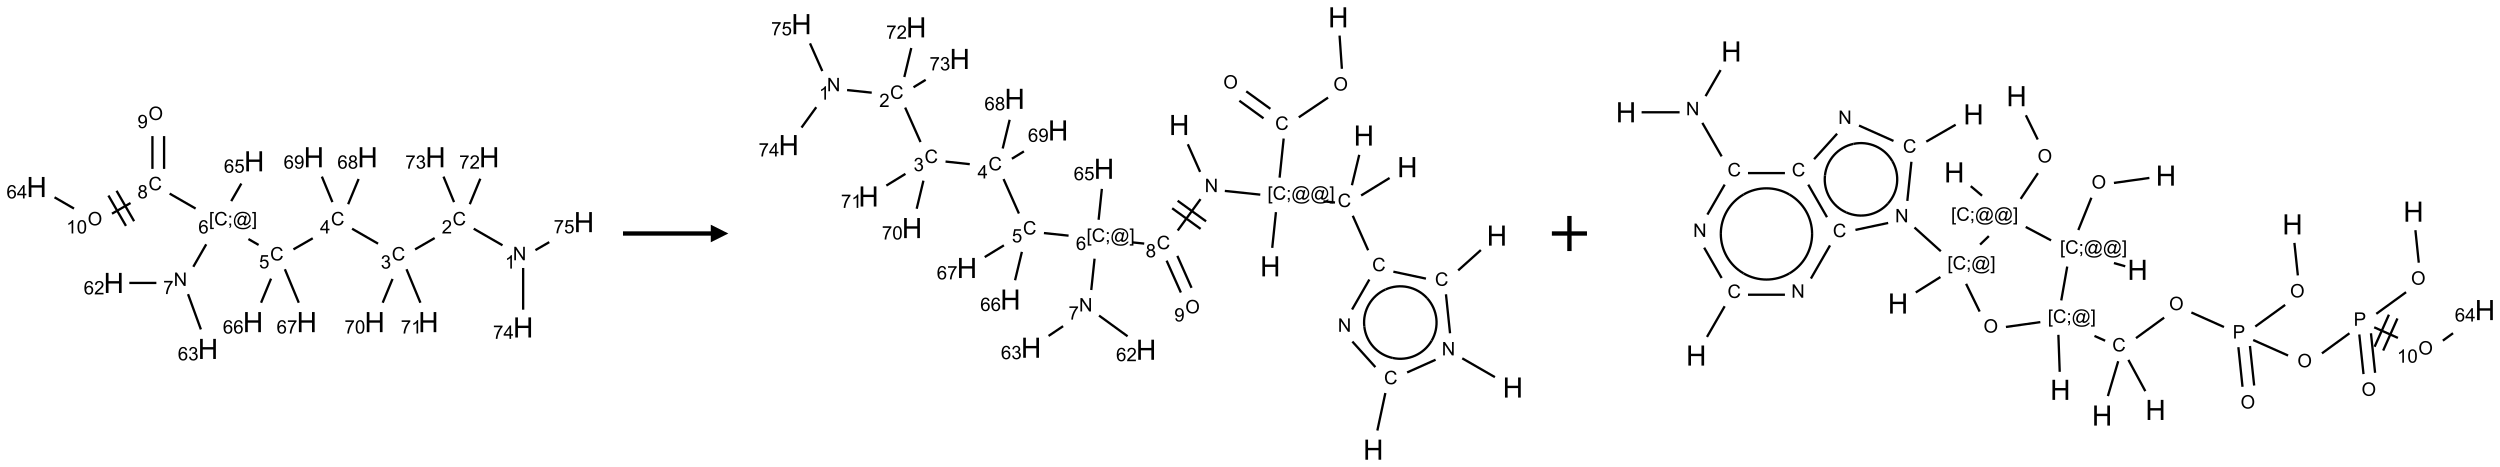 <?xml version="1.0" encoding="UTF-8"?>
<svg xmlns="http://www.w3.org/2000/svg" xmlns:xlink="http://www.w3.org/1999/xlink" width="1424" height="266" viewBox="0 0 1424 266">
<defs>
<g>
<g id="glyph-0-0">
<path d="M 1.332 0 L 1.332 -6.668 L 6.668 -6.668 L 6.668 0 Z M 1.5 -0.168 L 6.5 -0.168 L 6.5 -6.5 L 1.5 -6.5 Z M 1.5 -0.168 "/>
</g>
<g id="glyph-0-1">
<path d="M 0.812 0 L 0.812 -7.637 L 1.848 -7.637 L 5.859 -1.641 L 5.859 -7.637 L 6.828 -7.637 L 6.828 0 L 5.793 0 L 1.781 -6 L 1.781 0 Z M 0.812 0 "/>
</g>
<g id="glyph-0-2">
<path d="M 3.973 0 L 3.035 0 L 3.035 -5.973 C 2.809 -5.758 2.516 -5.543 2.148 -5.328 C 1.781 -5.113 1.453 -4.953 1.16 -4.844 L 1.16 -5.75 C 1.684 -5.996 2.145 -6.297 2.535 -6.645 C 2.93 -6.996 3.207 -7.336 3.371 -7.668 L 3.973 -7.668 Z M 3.973 0 "/>
</g>
<g id="glyph-0-3">
<path d="M 6.27 -2.676 L 7.281 -2.422 C 7.07 -1.594 6.688 -0.961 6.137 -0.523 C 5.586 -0.086 4.914 0.129 4.121 0.129 C 3.297 0.129 2.629 -0.039 2.113 -0.371 C 1.598 -0.707 1.203 -1.191 0.934 -1.828 C 0.664 -2.465 0.531 -3.145 0.531 -3.875 C 0.531 -4.672 0.684 -5.363 0.988 -5.957 C 1.293 -6.547 1.723 -6.996 2.285 -7.305 C 2.844 -7.613 3.461 -7.766 4.137 -7.766 C 4.898 -7.766 5.543 -7.57 6.062 -7.184 C 6.582 -6.793 6.945 -6.246 7.152 -5.543 L 6.156 -5.309 C 5.98 -5.863 5.723 -6.266 5.387 -6.52 C 5.051 -6.773 4.625 -6.902 4.113 -6.902 C 3.527 -6.902 3.039 -6.762 2.645 -6.48 C 2.25 -6.199 1.973 -5.82 1.812 -5.348 C 1.652 -4.871 1.574 -4.383 1.574 -3.879 C 1.574 -3.23 1.668 -2.664 1.855 -2.18 C 2.047 -1.695 2.34 -1.332 2.738 -1.094 C 3.137 -0.855 3.57 -0.734 4.035 -0.734 C 4.602 -0.734 5.082 -0.898 5.473 -1.223 C 5.867 -1.551 6.133 -2.035 6.27 -2.676 Z M 6.27 -2.676 "/>
</g>
<g id="glyph-0-4">
<path d="M 5.371 -0.902 L 5.371 0 L 0.324 0 C 0.316 -0.227 0.352 -0.441 0.434 -0.652 C 0.562 -0.996 0.766 -1.332 1.051 -1.668 C 1.332 -2 1.742 -2.387 2.277 -2.824 C 3.105 -3.504 3.668 -4.043 3.957 -4.441 C 4.25 -4.84 4.395 -5.215 4.395 -5.566 C 4.395 -5.938 4.262 -6.254 3.996 -6.508 C 3.73 -6.762 3.387 -6.891 2.957 -6.891 C 2.508 -6.891 2.145 -6.754 1.875 -6.484 C 1.605 -6.215 1.469 -5.84 1.465 -5.359 L 0.5 -5.457 C 0.566 -6.176 0.812 -6.727 1.246 -7.102 C 1.676 -7.477 2.254 -7.668 2.98 -7.668 C 3.711 -7.668 4.293 -7.465 4.719 -7.059 C 5.145 -6.652 5.359 -6.148 5.359 -5.547 C 5.359 -5.242 5.297 -4.941 5.172 -4.645 C 5.047 -4.352 4.84 -4.039 4.551 -3.715 C 4.262 -3.387 3.777 -2.938 3.105 -2.371 C 2.543 -1.898 2.18 -1.578 2.02 -1.41 C 1.859 -1.242 1.73 -1.07 1.625 -0.902 Z M 5.371 -0.902 "/>
</g>
<g id="glyph-0-5">
<path d="M 0.449 -2.016 L 1.387 -2.141 C 1.492 -1.609 1.676 -1.227 1.934 -0.992 C 2.191 -0.758 2.508 -0.641 2.879 -0.641 C 3.32 -0.641 3.695 -0.793 3.996 -1.098 C 4.301 -1.402 4.453 -1.781 4.453 -2.234 C 4.453 -2.664 4.312 -3.02 4.031 -3.301 C 3.75 -3.578 3.391 -3.719 2.957 -3.719 C 2.781 -3.719 2.562 -3.684 2.297 -3.613 L 2.402 -4.438 C 2.465 -4.43 2.516 -4.426 2.551 -4.426 C 2.949 -4.426 3.312 -4.531 3.629 -4.738 C 3.949 -4.949 4.109 -5.27 4.109 -5.703 C 4.109 -6.047 3.992 -6.332 3.762 -6.559 C 3.527 -6.785 3.227 -6.895 2.859 -6.895 C 2.496 -6.895 2.191 -6.781 1.949 -6.551 C 1.707 -6.324 1.547 -5.98 1.48 -5.52 L 0.543 -5.688 C 0.656 -6.316 0.918 -6.805 1.324 -7.148 C 1.73 -7.492 2.234 -7.668 2.84 -7.668 C 3.254 -7.668 3.641 -7.578 3.988 -7.398 C 4.34 -7.219 4.609 -6.977 4.793 -6.668 C 4.98 -6.359 5.074 -6.031 5.074 -5.684 C 5.074 -5.352 4.984 -5.051 4.809 -4.781 C 4.629 -4.512 4.367 -4.297 4.02 -4.137 C 4.473 -4.031 4.824 -3.816 5.074 -3.488 C 5.324 -3.16 5.449 -2.75 5.449 -2.254 C 5.449 -1.59 5.203 -1.023 4.719 -0.559 C 4.234 -0.098 3.617 0.137 2.875 0.137 C 2.203 0.137 1.648 -0.062 1.207 -0.465 C 0.762 -0.863 0.512 -1.379 0.449 -2.016 Z M 0.449 -2.016 "/>
</g>
<g id="glyph-0-6">
<path d="M 3.449 0 L 3.449 -1.828 L 0.137 -1.828 L 0.137 -2.688 L 3.621 -7.637 L 4.387 -7.637 L 4.387 -2.688 L 5.418 -2.688 L 5.418 -1.828 L 4.387 -1.828 L 4.387 0 Z M 3.449 -2.688 L 3.449 -6.129 L 1.059 -2.688 Z M 3.449 -2.688 "/>
</g>
<g id="glyph-0-7">
<path d="M 0.441 -2 L 1.426 -2.082 C 1.5 -1.605 1.668 -1.242 1.934 -1.004 C 2.199 -0.762 2.52 -0.641 2.895 -0.641 C 3.348 -0.641 3.73 -0.812 4.043 -1.152 C 4.355 -1.492 4.512 -1.941 4.512 -2.504 C 4.512 -3.039 4.359 -3.461 4.059 -3.77 C 3.758 -4.078 3.367 -4.234 2.879 -4.234 C 2.578 -4.234 2.305 -4.164 2.062 -4.027 C 1.82 -3.891 1.629 -3.715 1.488 -3.496 L 0.609 -3.609 L 1.348 -7.531 L 5.145 -7.531 L 5.145 -6.637 L 2.098 -6.637 L 1.688 -4.582 C 2.145 -4.902 2.625 -5.062 3.129 -5.062 C 3.797 -5.062 4.359 -4.832 4.816 -4.371 C 5.277 -3.91 5.504 -3.312 5.504 -2.59 C 5.504 -1.898 5.305 -1.301 4.902 -0.797 C 4.41 -0.18 3.742 0.129 2.895 0.129 C 2.199 0.129 1.633 -0.062 1.195 -0.453 C 0.758 -0.844 0.504 -1.359 0.441 -2 Z M 0.441 -2 "/>
</g>
<g id="glyph-0-8">
<path d="M 0.723 2.121 L 0.723 -7.637 L 2.793 -7.637 L 2.793 -6.859 L 1.66 -6.859 L 1.66 1.344 L 2.793 1.344 L 2.793 2.121 Z M 0.723 2.121 "/>
</g>
<g id="glyph-0-9">
<path d="M 0.949 -4.465 L 0.949 -5.531 L 2.016 -5.531 L 2.016 -4.465 Z M 0.949 0 L 0.949 -1.066 L 2.016 -1.066 L 2.016 0 C 2.016 0.391 1.945 0.711 1.809 0.949 C 1.668 1.191 1.449 1.379 1.145 1.512 L 0.887 1.109 C 1.082 1.023 1.23 0.895 1.324 0.727 C 1.418 0.559 1.469 0.316 1.48 0 Z M 0.949 0 "/>
</g>
<g id="glyph-0-10">
<path d="M 6.047 -0.848 C 5.82 -0.59 5.57 -0.379 5.289 -0.223 C 5.008 -0.062 4.73 0.016 4.449 0.016 C 4.141 0.016 3.84 -0.074 3.547 -0.254 C 3.254 -0.434 3.02 -0.715 2.836 -1.09 C 2.652 -1.465 2.562 -1.875 2.562 -2.324 C 2.562 -2.875 2.703 -3.43 2.988 -3.98 C 3.27 -4.535 3.621 -4.953 4.043 -5.23 C 4.461 -5.508 4.871 -5.645 5.266 -5.645 C 5.566 -5.645 5.855 -5.566 6.129 -5.41 C 6.402 -5.25 6.641 -5.012 6.84 -4.688 L 7.016 -5.496 L 7.949 -5.496 L 7.199 -2 C 7.094 -1.516 7.043 -1.246 7.043 -1.191 C 7.043 -1.098 7.078 -1.02 7.148 -0.949 C 7.219 -0.883 7.305 -0.848 7.406 -0.848 C 7.59 -0.848 7.832 -0.953 8.129 -1.168 C 8.527 -1.445 8.84 -1.816 9.07 -2.285 C 9.301 -2.75 9.418 -3.234 9.418 -3.73 C 9.418 -4.309 9.27 -4.852 8.973 -5.355 C 8.676 -5.859 8.23 -6.262 7.645 -6.562 C 7.055 -6.863 6.406 -7.016 5.691 -7.016 C 4.879 -7.016 4.137 -6.824 3.465 -6.445 C 2.793 -6.066 2.273 -5.52 1.902 -4.809 C 1.535 -4.098 1.348 -3.34 1.348 -2.527 C 1.348 -1.676 1.535 -0.941 1.902 -0.328 C 2.273 0.285 2.809 0.742 3.508 1.035 C 4.207 1.328 4.984 1.473 5.832 1.473 C 6.742 1.473 7.504 1.32 8.121 1.016 C 8.734 0.711 9.195 0.34 9.5 -0.098 L 10.441 -0.098 C 10.266 0.266 9.961 0.637 9.531 1.016 C 9.102 1.395 8.59 1.695 7.996 1.914 C 7.402 2.133 6.688 2.246 5.848 2.246 C 5.078 2.246 4.367 2.145 3.715 1.949 C 3.066 1.75 2.512 1.453 2.051 1.055 C 1.594 0.656 1.25 0.199 1.016 -0.316 C 0.723 -0.973 0.578 -1.684 0.578 -2.441 C 0.578 -3.289 0.75 -4.098 1.098 -4.863 C 1.523 -5.805 2.125 -6.527 2.902 -7.027 C 3.684 -7.527 4.629 -7.777 5.738 -7.777 C 6.602 -7.777 7.375 -7.602 8.059 -7.246 C 8.746 -6.895 9.285 -6.371 9.684 -5.672 C 10.02 -5.07 10.188 -4.418 10.188 -3.715 C 10.188 -2.707 9.832 -1.812 9.125 -1.031 C 8.492 -0.328 7.801 0.02 7.051 0.02 C 6.812 0.02 6.617 -0.016 6.473 -0.09 C 6.324 -0.16 6.215 -0.266 6.145 -0.402 C 6.102 -0.488 6.066 -0.637 6.047 -0.848 Z M 3.527 -2.262 C 3.527 -1.785 3.641 -1.414 3.863 -1.152 C 4.09 -0.887 4.348 -0.754 4.641 -0.754 C 4.836 -0.754 5.039 -0.812 5.254 -0.93 C 5.469 -1.047 5.676 -1.219 5.871 -1.449 C 6.066 -1.676 6.23 -1.969 6.355 -2.32 C 6.48 -2.672 6.543 -3.027 6.543 -3.379 C 6.543 -3.852 6.426 -4.219 6.191 -4.48 C 5.957 -4.738 5.672 -4.871 5.332 -4.871 C 5.109 -4.871 4.902 -4.812 4.707 -4.699 C 4.512 -4.586 4.32 -4.406 4.137 -4.156 C 3.953 -3.906 3.805 -3.602 3.691 -3.246 C 3.582 -2.887 3.527 -2.559 3.527 -2.262 Z M 3.527 -2.262 "/>
</g>
<g id="glyph-0-11">
<path d="M 2.27 2.121 L 0.203 2.121 L 0.203 1.344 L 1.332 1.344 L 1.332 -6.859 L 0.203 -6.859 L 0.203 -7.637 L 2.27 -7.637 Z M 2.27 2.121 "/>
</g>
<g id="glyph-0-12">
<path d="M 5.309 -5.766 L 4.375 -5.691 C 4.293 -6.059 4.172 -6.328 4.02 -6.496 C 3.766 -6.762 3.453 -6.895 3.082 -6.895 C 2.785 -6.895 2.523 -6.812 2.297 -6.645 C 2 -6.43 1.77 -6.117 1.598 -5.703 C 1.43 -5.289 1.34 -4.703 1.332 -3.938 C 1.559 -4.281 1.836 -4.535 2.16 -4.703 C 2.488 -4.871 2.828 -4.953 3.188 -4.953 C 3.812 -4.953 4.344 -4.723 4.785 -4.262 C 5.223 -3.801 5.441 -3.207 5.441 -2.48 C 5.441 -2 5.34 -1.555 5.133 -1.145 C 4.926 -0.73 4.641 -0.418 4.281 -0.199 C 3.922 0.02 3.512 0.129 3.051 0.129 C 2.27 0.129 1.633 -0.156 1.141 -0.73 C 0.648 -1.305 0.402 -2.254 0.402 -3.574 C 0.402 -5.051 0.672 -6.121 1.219 -6.793 C 1.695 -7.375 2.336 -7.668 3.141 -7.668 C 3.742 -7.668 4.234 -7.5 4.617 -7.16 C 5 -6.824 5.23 -6.359 5.309 -5.766 Z M 1.48 -2.473 C 1.48 -2.152 1.547 -1.844 1.684 -1.547 C 1.82 -1.25 2.016 -1.027 2.262 -0.871 C 2.508 -0.719 2.766 -0.641 3.035 -0.641 C 3.434 -0.641 3.773 -0.801 4.059 -1.121 C 4.344 -1.441 4.484 -1.875 4.484 -2.422 C 4.484 -2.949 4.344 -3.367 4.062 -3.668 C 3.781 -3.973 3.426 -4.125 3 -4.125 C 2.578 -4.125 2.219 -3.973 1.922 -3.668 C 1.625 -3.363 1.48 -2.969 1.48 -2.473 Z M 1.48 -2.473 "/>
</g>
<g id="glyph-0-13">
<path d="M 0.504 -6.637 L 0.504 -7.535 L 5.449 -7.535 L 5.449 -6.809 C 4.961 -6.289 4.48 -5.602 4.004 -4.746 C 3.527 -3.887 3.156 -3.004 2.895 -2.098 C 2.707 -1.461 2.59 -0.762 2.535 0 L 1.574 0 C 1.582 -0.602 1.703 -1.328 1.926 -2.176 C 2.152 -3.027 2.477 -3.848 2.898 -4.637 C 3.32 -5.426 3.77 -6.094 4.246 -6.637 Z M 0.504 -6.637 "/>
</g>
<g id="glyph-0-14">
<path d="M 1.887 -4.141 C 1.496 -4.281 1.207 -4.484 1.02 -4.75 C 0.832 -5.016 0.738 -5.328 0.738 -5.699 C 0.738 -6.254 0.938 -6.719 1.34 -7.098 C 1.738 -7.477 2.27 -7.668 2.934 -7.668 C 3.598 -7.668 4.137 -7.473 4.543 -7.086 C 4.949 -6.699 5.152 -6.227 5.152 -5.672 C 5.152 -5.316 5.059 -5.008 4.871 -4.746 C 4.688 -4.484 4.406 -4.281 4.027 -4.141 C 4.496 -3.988 4.852 -3.742 5.098 -3.402 C 5.34 -3.062 5.465 -2.656 5.465 -2.184 C 5.465 -1.531 5.234 -0.98 4.77 -0.535 C 4.309 -0.09 3.703 0.129 2.949 0.129 C 2.195 0.129 1.586 -0.094 1.125 -0.539 C 0.664 -0.984 0.434 -1.543 0.434 -2.207 C 0.434 -2.703 0.559 -3.121 0.809 -3.457 C 1.062 -3.793 1.422 -4.02 1.887 -4.141 Z M 1.699 -5.73 C 1.699 -5.367 1.812 -5.074 2.047 -4.844 C 2.281 -4.613 2.582 -4.5 2.953 -4.5 C 3.312 -4.5 3.609 -4.613 3.84 -4.84 C 4.07 -5.066 4.188 -5.348 4.188 -5.676 C 4.188 -6.02 4.07 -6.309 3.832 -6.543 C 3.594 -6.777 3.297 -6.895 2.941 -6.895 C 2.586 -6.895 2.289 -6.781 2.051 -6.551 C 1.816 -6.324 1.699 -6.047 1.699 -5.73 Z M 1.395 -2.203 C 1.395 -1.938 1.461 -1.676 1.586 -1.426 C 1.711 -1.176 1.902 -0.984 2.152 -0.848 C 2.402 -0.711 2.672 -0.641 2.957 -0.641 C 3.406 -0.641 3.777 -0.785 4.066 -1.074 C 4.359 -1.363 4.504 -1.727 4.504 -2.172 C 4.504 -2.625 4.355 -2.996 4.055 -3.293 C 3.754 -3.586 3.379 -3.734 2.926 -3.734 C 2.484 -3.734 2.121 -3.59 1.832 -3.297 C 1.543 -3.004 1.395 -2.641 1.395 -2.203 Z M 1.395 -2.203 "/>
</g>
<g id="glyph-0-15">
<path d="M 0.516 -3.719 C 0.516 -4.984 0.855 -5.977 1.535 -6.695 C 2.215 -7.414 3.094 -7.77 4.172 -7.77 C 4.875 -7.77 5.512 -7.602 6.078 -7.266 C 6.645 -6.93 7.074 -6.461 7.371 -5.855 C 7.668 -5.254 7.816 -4.57 7.816 -3.809 C 7.816 -3.035 7.66 -2.34 7.348 -1.73 C 7.035 -1.117 6.594 -0.656 6.02 -0.34 C 5.449 -0.027 4.828 0.129 4.168 0.129 C 3.449 0.129 2.805 -0.043 2.238 -0.391 C 1.672 -0.738 1.246 -1.211 0.953 -1.812 C 0.66 -2.414 0.516 -3.047 0.516 -3.719 Z M 1.559 -3.703 C 1.559 -2.781 1.805 -2.059 2.301 -1.527 C 2.793 -1 3.414 -0.734 4.16 -0.734 C 4.922 -0.734 5.547 -1 6.039 -1.535 C 6.531 -2.07 6.777 -2.828 6.777 -3.812 C 6.777 -4.434 6.672 -4.977 6.461 -5.441 C 6.25 -5.902 5.945 -6.262 5.539 -6.52 C 5.133 -6.773 4.68 -6.902 4.176 -6.902 C 3.461 -6.902 2.848 -6.656 2.332 -6.164 C 1.816 -5.672 1.559 -4.852 1.559 -3.703 Z M 1.559 -3.703 "/>
</g>
<g id="glyph-0-16">
<path d="M 0.582 -1.766 L 1.484 -1.848 C 1.562 -1.426 1.707 -1.117 1.922 -0.926 C 2.137 -0.734 2.414 -0.641 2.75 -0.641 C 3.039 -0.641 3.289 -0.707 3.508 -0.84 C 3.727 -0.973 3.902 -1.148 4.043 -1.367 C 4.18 -1.586 4.297 -1.887 4.391 -2.262 C 4.484 -2.637 4.531 -3.016 4.531 -3.406 C 4.531 -3.449 4.531 -3.512 4.527 -3.594 C 4.34 -3.297 4.082 -3.055 3.758 -2.867 C 3.434 -2.68 3.082 -2.59 2.703 -2.59 C 2.07 -2.59 1.535 -2.816 1.098 -3.277 C 0.66 -3.734 0.441 -4.34 0.441 -5.09 C 0.441 -5.863 0.672 -6.484 1.129 -6.957 C 1.586 -7.43 2.156 -7.668 2.844 -7.668 C 3.34 -7.668 3.793 -7.531 4.207 -7.266 C 4.617 -7 4.93 -6.617 5.145 -6.121 C 5.355 -5.629 5.465 -4.91 5.465 -3.973 C 5.465 -2.996 5.359 -2.223 5.145 -1.645 C 4.934 -1.066 4.617 -0.625 4.199 -0.324 C 3.781 -0.02 3.293 0.129 2.73 0.129 C 2.133 0.129 1.645 -0.035 1.266 -0.367 C 0.887 -0.699 0.66 -1.164 0.582 -1.766 Z M 4.422 -5.137 C 4.422 -5.676 4.277 -6.102 3.992 -6.418 C 3.707 -6.734 3.359 -6.891 2.957 -6.891 C 2.543 -6.891 2.18 -6.719 1.871 -6.379 C 1.562 -6.039 1.406 -5.598 1.406 -5.059 C 1.406 -4.57 1.555 -4.176 1.848 -3.871 C 2.141 -3.566 2.5 -3.418 2.934 -3.418 C 3.367 -3.418 3.723 -3.57 4.004 -3.871 C 4.281 -4.176 4.422 -4.598 4.422 -5.137 Z M 4.422 -5.137 "/>
</g>
<g id="glyph-0-17">
<path d="M 0.441 -3.766 C 0.441 -4.668 0.535 -5.395 0.723 -5.945 C 0.906 -6.496 1.184 -6.922 1.551 -7.219 C 1.918 -7.516 2.375 -7.668 2.934 -7.668 C 3.344 -7.668 3.703 -7.586 4.012 -7.418 C 4.32 -7.254 4.574 -7.016 4.777 -6.707 C 4.977 -6.395 5.137 -6.016 5.25 -5.57 C 5.363 -5.125 5.422 -4.523 5.422 -3.766 C 5.422 -2.871 5.328 -2.148 5.145 -1.598 C 4.961 -1.047 4.688 -0.621 4.32 -0.32 C 3.953 -0.02 3.492 0.129 2.934 0.129 C 2.195 0.129 1.617 -0.133 1.199 -0.66 C 0.695 -1.297 0.441 -2.332 0.441 -3.766 Z M 1.406 -3.766 C 1.406 -2.512 1.555 -1.68 1.848 -1.262 C 2.141 -0.848 2.5 -0.641 2.934 -0.641 C 3.363 -0.641 3.727 -0.848 4.02 -1.266 C 4.312 -1.684 4.457 -2.516 4.457 -3.766 C 4.457 -5.023 4.312 -5.859 4.02 -6.27 C 3.727 -6.684 3.359 -6.891 2.922 -6.891 C 2.492 -6.891 2.148 -6.707 1.891 -6.344 C 1.566 -5.879 1.406 -5.02 1.406 -3.766 Z M 1.406 -3.766 "/>
</g>
<g id="glyph-0-18">
<path d="M 0.824 0 L 0.824 -7.637 L 3.703 -7.637 C 4.211 -7.637 4.598 -7.609 4.863 -7.562 C 5.238 -7.5 5.555 -7.383 5.809 -7.207 C 6.062 -7.031 6.266 -6.785 6.418 -6.469 C 6.574 -6.152 6.652 -5.805 6.652 -5.426 C 6.652 -4.777 6.445 -4.227 6.031 -3.777 C 5.617 -3.328 4.871 -3.105 3.793 -3.105 L 1.832 -3.105 L 1.832 0 Z M 1.832 -4.004 L 3.809 -4.004 C 4.461 -4.004 4.922 -4.125 5.199 -4.371 C 5.473 -4.613 5.609 -4.953 5.609 -5.395 C 5.609 -5.715 5.527 -5.988 5.367 -6.215 C 5.207 -6.441 4.992 -6.594 4.73 -6.668 C 4.559 -6.711 4.246 -6.734 3.785 -6.734 L 1.832 -6.734 Z M 1.832 -4.004 "/>
</g>
<g id="glyph-1-0">
<path d="M 2 0 L 2 -10 L 10 -10 L 10 0 Z M 2.25 -0.25 L 9.75 -0.25 L 9.75 -9.75 L 2.25 -9.75 Z M 2.25 -0.25 "/>
</g>
<g id="glyph-1-1">
<path d="M 1.281 0 L 1.281 -11.453 L 2.797 -11.453 L 2.797 -6.75 L 8.75 -6.75 L 8.75 -11.453 L 10.266 -11.453 L 10.266 0 L 8.75 0 L 8.75 -5.398 L 2.797 -5.398 L 2.797 0 Z M 1.281 0 "/>
</g>
</g>
</defs>
<path fill="none" stroke-width="0.033" stroke-linecap="butt" stroke-linejoin="miter" stroke="rgb(0%, 0%, 0%)" stroke-opacity="1" stroke-miterlimit="10" d="M 6.634 1.83 L 6.224 1.594 " transform="matrix(40, 0, 0, 40, 20.865, 66.518)"/>
<path fill="none" stroke-width="0.033" stroke-linecap="butt" stroke-linejoin="miter" stroke="rgb(0%, 0%, 0%)" stroke-opacity="1" stroke-miterlimit="10" d="M 5.668 1.727 L 5.389 1.888 " transform="matrix(40, 0, 0, 40, 20.865, 66.518)"/>
<path fill="none" stroke-width="0.033" stroke-linecap="butt" stroke-linejoin="miter" stroke="rgb(0%, 0%, 0%)" stroke-opacity="1" stroke-miterlimit="10" d="M 4.862 1.807 L 4.492 1.594 " transform="matrix(40, 0, 0, 40, 20.865, 66.518)"/>
<path fill="none" stroke-width="0.033" stroke-linecap="butt" stroke-linejoin="miter" stroke="rgb(0%, 0%, 0%)" stroke-opacity="1" stroke-miterlimit="10" d="M 3.932 1.73 L 3.657 1.888 " transform="matrix(40, 0, 0, 40, 20.865, 66.518)"/>
<path fill="none" stroke-width="0.033" stroke-linecap="butt" stroke-linejoin="miter" stroke="rgb(0%, 0%, 0%)" stroke-opacity="1" stroke-miterlimit="10" d="M 3.161 1.825 L 3.016 1.741 " transform="matrix(40, 0, 0, 40, 20.865, 66.518)"/>
<path fill="none" stroke-width="0.033" stroke-linecap="butt" stroke-linejoin="miter" stroke="rgb(0%, 0%, 0%)" stroke-opacity="1" stroke-miterlimit="10" d="M 2.415 1.816 L 2.231 2.136 " transform="matrix(40, 0, 0, 40, 20.865, 66.518)"/>
<path fill="none" stroke-width="0.033" stroke-linecap="butt" stroke-linejoin="miter" stroke="rgb(0%, 0%, 0%)" stroke-opacity="1" stroke-miterlimit="10" d="M 1.705 2.366 L 1.32 2.366 " transform="matrix(40, 0, 0, 40, 20.865, 66.518)"/>
<path fill="none" stroke-width="0.033" stroke-linecap="butt" stroke-linejoin="miter" stroke="rgb(0%, 0%, 0%)" stroke-opacity="1" stroke-miterlimit="10" d="M 2.156 2.526 L 2.339 3.028 " transform="matrix(40, 0, 0, 40, 20.865, 66.518)"/>
<path fill="none" stroke-width="0.033" stroke-linecap="butt" stroke-linejoin="miter" stroke="rgb(0%, 0%, 0%)" stroke-opacity="1" stroke-miterlimit="10" d="M 2.264 1.307 L 1.894 1.094 " transform="matrix(40, 0, 0, 40, 20.865, 66.518)"/>
<path fill="none" stroke-width="0.033" stroke-linecap="butt" stroke-linejoin="miter" stroke="rgb(0%, 0%, 0%)" stroke-opacity="1" stroke-miterlimit="10" d="M 1.815 0.742 L 1.815 0.275 " transform="matrix(40, 0, 0, 40, 20.865, 66.518)"/>
<path fill="none" stroke-width="0.033" stroke-linecap="butt" stroke-linejoin="miter" stroke="rgb(0%, 0%, 0%)" stroke-opacity="1" stroke-miterlimit="10" d="M 1.649 0.742 L 1.649 0.275 " transform="matrix(40, 0, 0, 40, 20.865, 66.518)"/>
<path fill="none" stroke-width="0.033" stroke-linecap="butt" stroke-linejoin="miter" stroke="rgb(0%, 0%, 0%)" stroke-opacity="1" stroke-miterlimit="10" d="M 1.337 1.228 L 1.073 1.38 " transform="matrix(40, 0, 0, 40, 20.865, 66.518)"/>
<path fill="none" stroke-width="0.033" stroke-linecap="butt" stroke-linejoin="miter" stroke="rgb(0%, 0%, 0%)" stroke-opacity="1" stroke-miterlimit="10" d="M 1.022 1.121 L 1.272 1.554 " transform="matrix(40, 0, 0, 40, 20.865, 66.518)"/>
<path fill="none" stroke-width="0.033" stroke-linecap="butt" stroke-linejoin="miter" stroke="rgb(0%, 0%, 0%)" stroke-opacity="1" stroke-miterlimit="10" d="M 1.138 1.054 L 1.388 1.487 " transform="matrix(40, 0, 0, 40, 20.865, 66.518)"/>
<path fill="none" stroke-width="0.033" stroke-linecap="butt" stroke-linejoin="miter" stroke="rgb(0%, 0%, 0%)" stroke-opacity="1" stroke-miterlimit="10" d="M 0.532 1.307 L 0.255 1.147 " transform="matrix(40, 0, 0, 40, 20.865, 66.518)"/>
<path fill="none" stroke-width="0.033" stroke-linecap="butt" stroke-linejoin="miter" stroke="rgb(0%, 0%, 0%)" stroke-opacity="1" stroke-miterlimit="10" d="M 2.771 1.201 L 2.915 0.951 " transform="matrix(40, 0, 0, 40, 20.865, 66.518)"/>
<path fill="none" stroke-width="0.033" stroke-linecap="butt" stroke-linejoin="miter" stroke="rgb(0%, 0%, 0%)" stroke-opacity="1" stroke-miterlimit="10" d="M 3.338 2.305 L 3.196 2.648 " transform="matrix(40, 0, 0, 40, 20.865, 66.518)"/>
<path fill="none" stroke-width="0.033" stroke-linecap="butt" stroke-linejoin="miter" stroke="rgb(0%, 0%, 0%)" stroke-opacity="1" stroke-miterlimit="10" d="M 3.535 2.171 L 3.733 2.648 " transform="matrix(40, 0, 0, 40, 20.865, 66.518)"/>
<path fill="none" stroke-width="0.033" stroke-linecap="butt" stroke-linejoin="miter" stroke="rgb(0%, 0%, 0%)" stroke-opacity="1" stroke-miterlimit="10" d="M 4.436 1.245 L 4.585 0.886 " transform="matrix(40, 0, 0, 40, 20.865, 66.518)"/>
<path fill="none" stroke-width="0.033" stroke-linecap="butt" stroke-linejoin="miter" stroke="rgb(0%, 0%, 0%)" stroke-opacity="1" stroke-miterlimit="10" d="M 4.212 1.215 L 4.062 0.852 " transform="matrix(40, 0, 0, 40, 20.865, 66.518)"/>
<path fill="none" stroke-width="0.033" stroke-linecap="butt" stroke-linejoin="miter" stroke="rgb(0%, 0%, 0%)" stroke-opacity="1" stroke-miterlimit="10" d="M 5.068 2.309 L 4.928 2.648 " transform="matrix(40, 0, 0, 40, 20.865, 66.518)"/>
<path fill="none" stroke-width="0.033" stroke-linecap="butt" stroke-linejoin="miter" stroke="rgb(0%, 0%, 0%)" stroke-opacity="1" stroke-miterlimit="10" d="M 5.267 2.171 L 5.465 2.648 " transform="matrix(40, 0, 0, 40, 20.865, 66.518)"/>
<path fill="none" stroke-width="0.033" stroke-linecap="butt" stroke-linejoin="miter" stroke="rgb(0%, 0%, 0%)" stroke-opacity="1" stroke-miterlimit="10" d="M 6.168 1.245 L 6.318 0.882 " transform="matrix(40, 0, 0, 40, 20.865, 66.518)"/>
<path fill="none" stroke-width="0.033" stroke-linecap="butt" stroke-linejoin="miter" stroke="rgb(0%, 0%, 0%)" stroke-opacity="1" stroke-miterlimit="10" d="M 5.944 1.215 L 5.794 0.852 " transform="matrix(40, 0, 0, 40, 20.865, 66.518)"/>
<path fill="none" stroke-width="0.033" stroke-linecap="butt" stroke-linejoin="miter" stroke="rgb(0%, 0%, 0%)" stroke-opacity="1" stroke-miterlimit="10" d="M 6.928 2.153 L 6.928 2.747 " transform="matrix(40, 0, 0, 40, 20.865, 66.518)"/>
<path fill="none" stroke-width="0.033" stroke-linecap="butt" stroke-linejoin="miter" stroke="rgb(0%, 0%, 0%)" stroke-opacity="1" stroke-miterlimit="10" d="M 7.103 1.899 L 7.3 1.785 " transform="matrix(40, 0, 0, 40, 20.865, 66.518)"/>
<g fill="rgb(0%, 0%, 0%)" fill-opacity="1">
<use xlink:href="#glyph-0-1" x="292.121" y="148.23"/>
</g>
<g fill="rgb(0%, 0%, 0%)" fill-opacity="1">
<use xlink:href="#glyph-0-2" x="287.621" y="153"/>
</g>
<g fill="rgb(0%, 0%, 0%)" fill-opacity="1">
<use xlink:href="#glyph-0-3" x="257.758" y="128.363"/>
</g>
<g fill="rgb(0%, 0%, 0%)" fill-opacity="1">
<use xlink:href="#glyph-0-4" x="251.586" y="133"/>
</g>
<g fill="rgb(0%, 0%, 0%)" fill-opacity="1">
<use xlink:href="#glyph-0-3" x="223.117" y="148.363"/>
</g>
<g fill="rgb(0%, 0%, 0%)" fill-opacity="1">
<use xlink:href="#glyph-0-5" x="216.867" y="153"/>
</g>
<g fill="rgb(0%, 0%, 0%)" fill-opacity="1">
<use xlink:href="#glyph-0-3" x="188.477" y="128.363"/>
</g>
<g fill="rgb(0%, 0%, 0%)" fill-opacity="1">
<use xlink:href="#glyph-0-6" x="182.258" y="132.969"/>
</g>
<g fill="rgb(0%, 0%, 0%)" fill-opacity="1">
<use xlink:href="#glyph-0-3" x="153.836" y="148.363"/>
</g>
<g fill="rgb(0%, 0%, 0%)" fill-opacity="1">
<use xlink:href="#glyph-0-7" x="147.527" y="152.867"/>
</g>
<g fill="rgb(0%, 0%, 0%)" fill-opacity="1">
<use xlink:href="#glyph-0-8" x="119" y="128.371"/>
<use xlink:href="#glyph-0-3" x="121.964" y="128.371"/>
<use xlink:href="#glyph-0-9" x="129.667" y="128.371"/>
<use xlink:href="#glyph-0-10" x="132.63" y="128.371"/>
<use xlink:href="#glyph-0-11" x="143.458" y="128.371"/>
</g>
<g fill="rgb(0%, 0%, 0%)" fill-opacity="1">
<use xlink:href="#glyph-0-12" x="112.949" y="133"/>
</g>
<g fill="rgb(0%, 0%, 0%)" fill-opacity="1">
<use xlink:href="#glyph-0-1" x="98.914" y="162.871"/>
</g>
<g fill="rgb(0%, 0%, 0%)" fill-opacity="1">
<use xlink:href="#glyph-0-13" x="92.941" y="167.512"/>
</g>
<g fill="rgb(0%, 0%, 0%)" fill-opacity="1">
<use xlink:href="#glyph-1-1" x="59.016" y="166.887"/>
</g>
<g fill="rgb(0%, 0%, 0%)" fill-opacity="1">
<use xlink:href="#glyph-0-12" x="47.66" y="167.68"/>
<use xlink:href="#glyph-0-4" x="53.592" y="167.68"/>
</g>
<g fill="rgb(0%, 0%, 0%)" fill-opacity="1">
<use xlink:href="#glyph-1-1" x="112.695" y="204.473"/>
</g>
<g fill="rgb(0%, 0%, 0%)" fill-opacity="1">
<use xlink:href="#glyph-0-12" x="101.262" y="205.266"/>
<use xlink:href="#glyph-0-5" x="107.194" y="205.266"/>
</g>
<g fill="rgb(0%, 0%, 0%)" fill-opacity="1">
<use xlink:href="#glyph-0-3" x="84.555" y="108.363"/>
</g>
<g fill="rgb(0%, 0%, 0%)" fill-opacity="1">
<use xlink:href="#glyph-0-14" x="78.289" y="113"/>
</g>
<g fill="rgb(0%, 0%, 0%)" fill-opacity="1">
<use xlink:href="#glyph-0-15" x="84.57" y="68.367"/>
</g>
<g fill="rgb(0%, 0%, 0%)" fill-opacity="1">
<use xlink:href="#glyph-0-16" x="78.285" y="73"/>
</g>
<g fill="rgb(0%, 0%, 0%)" fill-opacity="1">
<use xlink:href="#glyph-0-15" x="49.93" y="128.367"/>
</g>
<g fill="rgb(0%, 0%, 0%)" fill-opacity="1">
<use xlink:href="#glyph-0-2" x="37.754" y="133"/>
<use xlink:href="#glyph-0-17" x="43.686" y="133"/>
</g>
<g fill="rgb(0%, 0%, 0%)" fill-opacity="1">
<use xlink:href="#glyph-1-1" x="15.094" y="112.246"/>
</g>
<g fill="rgb(0%, 0%, 0%)" fill-opacity="1">
<use xlink:href="#glyph-0-12" x="3.691" y="113.039"/>
<use xlink:href="#glyph-0-6" x="9.624" y="113.039"/>
</g>
<g fill="rgb(0%, 0%, 0%)" fill-opacity="1">
<use xlink:href="#glyph-1-1" x="139.016" y="97.605"/>
</g>
<g fill="rgb(0%, 0%, 0%)" fill-opacity="1">
<use xlink:href="#glyph-0-12" x="127.523" y="98.395"/>
<use xlink:href="#glyph-0-7" x="133.456" y="98.395"/>
</g>
<g fill="rgb(0%, 0%, 0%)" fill-opacity="1">
<use xlink:href="#glyph-1-1" x="138.348" y="189.199"/>
</g>
<g fill="rgb(0%, 0%, 0%)" fill-opacity="1">
<use xlink:href="#glyph-0-12" x="126.922" y="189.992"/>
<use xlink:href="#glyph-0-12" x="132.854" y="189.992"/>
</g>
<g fill="rgb(0%, 0%, 0%)" fill-opacity="1">
<use xlink:href="#glyph-1-1" x="168.965" y="189.199"/>
</g>
<g fill="rgb(0%, 0%, 0%)" fill-opacity="1">
<use xlink:href="#glyph-0-12" x="157.531" y="189.992"/>
<use xlink:href="#glyph-0-13" x="163.464" y="189.992"/>
</g>
<g fill="rgb(0%, 0%, 0%)" fill-opacity="1">
<use xlink:href="#glyph-1-1" x="203.605" y="95.289"/>
</g>
<g fill="rgb(0%, 0%, 0%)" fill-opacity="1">
<use xlink:href="#glyph-0-12" x="192.156" y="96.082"/>
<use xlink:href="#glyph-0-14" x="198.089" y="96.082"/>
</g>
<g fill="rgb(0%, 0%, 0%)" fill-opacity="1">
<use xlink:href="#glyph-1-1" x="172.992" y="95.289"/>
</g>
<g fill="rgb(0%, 0%, 0%)" fill-opacity="1">
<use xlink:href="#glyph-0-12" x="161.543" y="96.082"/>
<use xlink:href="#glyph-0-16" x="167.475" y="96.082"/>
</g>
<g fill="rgb(0%, 0%, 0%)" fill-opacity="1">
<use xlink:href="#glyph-1-1" x="207.633" y="189.199"/>
</g>
<g fill="rgb(0%, 0%, 0%)" fill-opacity="1">
<use xlink:href="#glyph-0-13" x="196.223" y="189.992"/>
<use xlink:href="#glyph-0-17" x="202.155" y="189.992"/>
</g>
<g fill="rgb(0%, 0%, 0%)" fill-opacity="1">
<use xlink:href="#glyph-1-1" x="238.246" y="189.199"/>
</g>
<g fill="rgb(0%, 0%, 0%)" fill-opacity="1">
<use xlink:href="#glyph-0-13" x="228.285" y="189.992"/>
<use xlink:href="#glyph-0-2" x="234.217" y="189.992"/>
</g>
<g fill="rgb(0%, 0%, 0%)" fill-opacity="1">
<use xlink:href="#glyph-1-1" x="272.887" y="95.289"/>
</g>
<g fill="rgb(0%, 0%, 0%)" fill-opacity="1">
<use xlink:href="#glyph-0-13" x="261.531" y="96.082"/>
<use xlink:href="#glyph-0-4" x="267.464" y="96.082"/>
</g>
<g fill="rgb(0%, 0%, 0%)" fill-opacity="1">
<use xlink:href="#glyph-1-1" x="242.273" y="95.289"/>
</g>
<g fill="rgb(0%, 0%, 0%)" fill-opacity="1">
<use xlink:href="#glyph-0-13" x="230.836" y="96.082"/>
<use xlink:href="#glyph-0-5" x="236.768" y="96.082"/>
</g>
<g fill="rgb(0%, 0%, 0%)" fill-opacity="1">
<use xlink:href="#glyph-1-1" x="292.223" y="192.246"/>
</g>
<g fill="rgb(0%, 0%, 0%)" fill-opacity="1">
<use xlink:href="#glyph-0-13" x="280.816" y="193.008"/>
<use xlink:href="#glyph-0-6" x="286.749" y="193.008"/>
</g>
<g fill="rgb(0%, 0%, 0%)" fill-opacity="1">
<use xlink:href="#glyph-1-1" x="326.863" y="132.246"/>
</g>
<g fill="rgb(0%, 0%, 0%)" fill-opacity="1">
<use xlink:href="#glyph-0-13" x="315.371" y="132.91"/>
<use xlink:href="#glyph-0-7" x="321.303" y="132.91"/>
</g>
<path fill-rule="nonzero" fill="rgb(0%, 0%, 0%)" fill-opacity="1" d="M 354.859 134.25 L 404.859 134.25 L 404.859 138 L 414.859 133 L 404.859 128 L 404.859 131.75 L 354.859 131.75 "/>
<path fill="none" stroke-width="0.033" stroke-linecap="butt" stroke-linejoin="miter" stroke="rgb(0%, 0%, 0%)" stroke-opacity="1" stroke-miterlimit="10" d="M 7.844 0.26 L 7.877 0.733 " transform="matrix(40, 0, 0, 40, 449.26, 9.867)"/>
<path fill="none" stroke-width="0.033" stroke-linecap="butt" stroke-linejoin="miter" stroke="rgb(0%, 0%, 0%)" stroke-opacity="1" stroke-miterlimit="10" d="M 7.68 1.143 L 7.263 1.424 " transform="matrix(40, 0, 0, 40, 449.26, 9.867)"/>
<path fill="none" stroke-width="0.033" stroke-linecap="butt" stroke-linejoin="miter" stroke="rgb(0%, 0%, 0%)" stroke-opacity="1" stroke-miterlimit="10" d="M 6.859 1.303 L 6.515 1.054 " transform="matrix(40, 0, 0, 40, 449.26, 9.867)"/>
<path fill="none" stroke-width="0.033" stroke-linecap="butt" stroke-linejoin="miter" stroke="rgb(0%, 0%, 0%)" stroke-opacity="1" stroke-miterlimit="10" d="M 6.761 1.438 L 6.417 1.188 " transform="matrix(40, 0, 0, 40, 449.26, 9.867)"/>
<path fill="none" stroke-width="0.033" stroke-linecap="butt" stroke-linejoin="miter" stroke="rgb(0%, 0%, 0%)" stroke-opacity="1" stroke-miterlimit="10" d="M 7.048 1.726 L 6.99 2.283 " transform="matrix(40, 0, 0, 40, 449.26, 9.867)"/>
<path fill="none" stroke-width="0.033" stroke-linecap="butt" stroke-linejoin="miter" stroke="rgb(0%, 0%, 0%)" stroke-opacity="1" stroke-miterlimit="10" d="M 6.938 2.774 L 6.885 3.283 " transform="matrix(40, 0, 0, 40, 449.26, 9.867)"/>
<path fill="none" stroke-width="0.033" stroke-linecap="butt" stroke-linejoin="miter" stroke="rgb(0%, 0%, 0%)" stroke-opacity="1" stroke-miterlimit="10" d="M 6.715 2.525 L 6.21 2.472 " transform="matrix(40, 0, 0, 40, 449.26, 9.867)"/>
<path fill="none" stroke-width="0.033" stroke-linecap="butt" stroke-linejoin="miter" stroke="rgb(0%, 0%, 0%)" stroke-opacity="1" stroke-miterlimit="10" d="M 5.858 2.201 L 5.683 1.808 " transform="matrix(40, 0, 0, 40, 449.26, 9.867)"/>
<path fill="none" stroke-width="0.033" stroke-linecap="butt" stroke-linejoin="miter" stroke="rgb(0%, 0%, 0%)" stroke-opacity="1" stroke-miterlimit="10" d="M 5.864 2.589 L 5.539 3.036 " transform="matrix(40, 0, 0, 40, 449.26, 9.867)"/>
<path fill="none" stroke-width="0.033" stroke-linecap="butt" stroke-linejoin="miter" stroke="rgb(0%, 0%, 0%)" stroke-opacity="1" stroke-miterlimit="10" d="M 5.46 2.719 L 5.865 3.013 " transform="matrix(40, 0, 0, 40, 449.26, 9.867)"/>
<path fill="none" stroke-width="0.033" stroke-linecap="butt" stroke-linejoin="miter" stroke="rgb(0%, 0%, 0%)" stroke-opacity="1" stroke-miterlimit="10" d="M 5.538 2.612 L 5.943 2.905 " transform="matrix(40, 0, 0, 40, 449.26, 9.867)"/>
<path fill="none" stroke-width="0.033" stroke-linecap="butt" stroke-linejoin="miter" stroke="rgb(0%, 0%, 0%)" stroke-opacity="1" stroke-miterlimit="10" d="M 5.062 3.222 L 4.896 3.205 " transform="matrix(40, 0, 0, 40, 449.26, 9.867)"/>
<path fill="none" stroke-width="0.033" stroke-linecap="butt" stroke-linejoin="miter" stroke="rgb(0%, 0%, 0%)" stroke-opacity="1" stroke-miterlimit="10" d="M 3.985 3.109 L 3.634 3.072 " transform="matrix(40, 0, 0, 40, 449.26, 9.867)"/>
<path fill="none" stroke-width="0.033" stroke-linecap="butt" stroke-linejoin="miter" stroke="rgb(0%, 0%, 0%)" stroke-opacity="1" stroke-miterlimit="10" d="M 3.278 2.794 L 3.059 2.303 " transform="matrix(40, 0, 0, 40, 449.26, 9.867)"/>
<path fill="none" stroke-width="0.033" stroke-linecap="butt" stroke-linejoin="miter" stroke="rgb(0%, 0%, 0%)" stroke-opacity="1" stroke-miterlimit="10" d="M 2.578 2.091 L 2.233 2.054 " transform="matrix(40, 0, 0, 40, 449.26, 9.867)"/>
<path fill="none" stroke-width="0.033" stroke-linecap="butt" stroke-linejoin="miter" stroke="rgb(0%, 0%, 0%)" stroke-opacity="1" stroke-miterlimit="10" d="M 1.877 1.776 L 1.658 1.285 " transform="matrix(40, 0, 0, 40, 449.26, 9.867)"/>
<path fill="none" stroke-width="0.033" stroke-linecap="butt" stroke-linejoin="miter" stroke="rgb(0%, 0%, 0%)" stroke-opacity="1" stroke-miterlimit="10" d="M 1.182 1.073 L 0.831 1.036 " transform="matrix(40, 0, 0, 40, 449.26, 9.867)"/>
<path fill="none" stroke-width="0.033" stroke-linecap="butt" stroke-linejoin="miter" stroke="rgb(0%, 0%, 0%)" stroke-opacity="1" stroke-miterlimit="10" d="M 0.392 1.28 L 0.182 1.57 " transform="matrix(40, 0, 0, 40, 449.26, 9.867)"/>
<path fill="none" stroke-width="0.033" stroke-linecap="butt" stroke-linejoin="miter" stroke="rgb(0%, 0%, 0%)" stroke-opacity="1" stroke-miterlimit="10" d="M 0.478 0.765 L 0.303 0.371 " transform="matrix(40, 0, 0, 40, 449.26, 9.867)"/>
<path fill="none" stroke-width="0.033" stroke-linecap="butt" stroke-linejoin="miter" stroke="rgb(0%, 0%, 0%)" stroke-opacity="1" stroke-miterlimit="10" d="M 1.646 0.85 L 1.745 0.437 " transform="matrix(40, 0, 0, 40, 449.26, 9.867)"/>
<path fill="none" stroke-width="0.033" stroke-linecap="butt" stroke-linejoin="miter" stroke="rgb(0%, 0%, 0%)" stroke-opacity="1" stroke-miterlimit="10" d="M 1.777 0.996 L 1.95 0.89 " transform="matrix(40, 0, 0, 40, 449.26, 9.867)"/>
<path fill="none" stroke-width="0.033" stroke-linecap="butt" stroke-linejoin="miter" stroke="rgb(0%, 0%, 0%)" stroke-opacity="1" stroke-miterlimit="10" d="M 1.918 2.326 L 1.822 2.726 " transform="matrix(40, 0, 0, 40, 449.26, 9.867)"/>
<path fill="none" stroke-width="0.033" stroke-linecap="butt" stroke-linejoin="miter" stroke="rgb(0%, 0%, 0%)" stroke-opacity="1" stroke-miterlimit="10" d="M 1.662 2.229 L 1.39 2.396 " transform="matrix(40, 0, 0, 40, 449.26, 9.867)"/>
<path fill="none" stroke-width="0.033" stroke-linecap="butt" stroke-linejoin="miter" stroke="rgb(0%, 0%, 0%)" stroke-opacity="1" stroke-miterlimit="10" d="M 3.047 1.868 L 3.146 1.459 " transform="matrix(40, 0, 0, 40, 449.26, 9.867)"/>
<path fill="none" stroke-width="0.033" stroke-linecap="butt" stroke-linejoin="miter" stroke="rgb(0%, 0%, 0%)" stroke-opacity="1" stroke-miterlimit="10" d="M 3.178 2.014 L 3.349 1.909 " transform="matrix(40, 0, 0, 40, 449.26, 9.867)"/>
<path fill="none" stroke-width="0.033" stroke-linecap="butt" stroke-linejoin="miter" stroke="rgb(0%, 0%, 0%)" stroke-opacity="1" stroke-miterlimit="10" d="M 3.32 3.34 L 3.223 3.744 " transform="matrix(40, 0, 0, 40, 449.26, 9.867)"/>
<path fill="none" stroke-width="0.033" stroke-linecap="butt" stroke-linejoin="miter" stroke="rgb(0%, 0%, 0%)" stroke-opacity="1" stroke-miterlimit="10" d="M 3.064 3.247 L 2.791 3.414 " transform="matrix(40, 0, 0, 40, 449.26, 9.867)"/>
<path fill="none" stroke-width="0.033" stroke-linecap="butt" stroke-linejoin="miter" stroke="rgb(0%, 0%, 0%)" stroke-opacity="1" stroke-miterlimit="10" d="M 4.355 3.437 L 4.308 3.883 " transform="matrix(40, 0, 0, 40, 449.26, 9.867)"/>
<path fill="none" stroke-width="0.033" stroke-linecap="butt" stroke-linejoin="miter" stroke="rgb(0%, 0%, 0%)" stroke-opacity="1" stroke-miterlimit="10" d="M 4.419 4.247 L 4.825 4.542 " transform="matrix(40, 0, 0, 40, 449.26, 9.867)"/>
<path fill="none" stroke-width="0.033" stroke-linecap="butt" stroke-linejoin="miter" stroke="rgb(0%, 0%, 0%)" stroke-opacity="1" stroke-miterlimit="10" d="M 3.907 4.398 L 3.7 4.537 " transform="matrix(40, 0, 0, 40, 449.26, 9.867)"/>
<path fill="none" stroke-width="0.033" stroke-linecap="butt" stroke-linejoin="miter" stroke="rgb(0%, 0%, 0%)" stroke-opacity="1" stroke-miterlimit="10" d="M 4.413 2.883 L 4.459 2.443 " transform="matrix(40, 0, 0, 40, 449.26, 9.867)"/>
<path fill="none" stroke-width="0.033" stroke-linecap="butt" stroke-linejoin="miter" stroke="rgb(0%, 0%, 0%)" stroke-opacity="1" stroke-miterlimit="10" d="M 5.381 3.465 L 5.584 3.919 " transform="matrix(40, 0, 0, 40, 449.26, 9.867)"/>
<path fill="none" stroke-width="0.033" stroke-linecap="butt" stroke-linejoin="miter" stroke="rgb(0%, 0%, 0%)" stroke-opacity="1" stroke-miterlimit="10" d="M 5.534 3.397 L 5.736 3.852 " transform="matrix(40, 0, 0, 40, 449.26, 9.867)"/>
<path fill="none" stroke-width="0.033" stroke-linecap="butt" stroke-linejoin="miter" stroke="rgb(0%, 0%, 0%)" stroke-opacity="1" stroke-miterlimit="10" d="M 7.614 2.62 L 7.779 2.637 " transform="matrix(40, 0, 0, 40, 449.26, 9.867)"/>
<path fill="none" stroke-width="0.033" stroke-linecap="butt" stroke-linejoin="miter" stroke="rgb(0%, 0%, 0%)" stroke-opacity="1" stroke-miterlimit="10" d="M 8.02 2.391 L 8.124 1.958 " transform="matrix(40, 0, 0, 40, 449.26, 9.867)"/>
<path fill="none" stroke-width="0.033" stroke-linecap="butt" stroke-linejoin="miter" stroke="rgb(0%, 0%, 0%)" stroke-opacity="1" stroke-miterlimit="10" d="M 8.151 2.537 L 8.556 2.288 " transform="matrix(40, 0, 0, 40, 449.26, 9.867)"/>
<path fill="none" stroke-width="0.033" stroke-linecap="butt" stroke-linejoin="miter" stroke="rgb(0%, 0%, 0%)" stroke-opacity="1" stroke-miterlimit="10" d="M 8.032 2.826 L 8.251 3.317 " transform="matrix(40, 0, 0, 40, 449.26, 9.867)"/>
<path fill="none" stroke-width="0.033" stroke-linecap="butt" stroke-linejoin="miter" stroke="rgb(0%, 0%, 0%)" stroke-opacity="1" stroke-miterlimit="10" d="M 8.268 3.734 L 8.022 4.161 " transform="matrix(40, 0, 0, 40, 449.26, 9.867)"/>
<path fill="none" stroke-width="0.033" stroke-linecap="butt" stroke-linejoin="miter" stroke="rgb(0%, 0%, 0%)" stroke-opacity="1" stroke-miterlimit="10" d="M 8.026 4.617 L 8.354 4.981 " transform="matrix(40, 0, 0, 40, 449.26, 9.867)"/>
<path fill="none" stroke-width="0.033" stroke-linecap="butt" stroke-linejoin="miter" stroke="rgb(0%, 0%, 0%)" stroke-opacity="1" stroke-miterlimit="10" d="M 8.496 5.35 L 8.382 5.884 " transform="matrix(40, 0, 0, 40, 449.26, 9.867)"/>
<path fill="none" stroke-width="0.033" stroke-linecap="butt" stroke-linejoin="miter" stroke="rgb(0%, 0%, 0%)" stroke-opacity="1" stroke-miterlimit="10" d="M 8.806 5.057 L 9.211 4.876 " transform="matrix(40, 0, 0, 40, 449.26, 9.867)"/>
<path fill="none" stroke-width="0.033" stroke-linecap="butt" stroke-linejoin="miter" stroke="rgb(0%, 0%, 0%)" stroke-opacity="1" stroke-miterlimit="10" d="M 9.591 4.856 L 10.056 5.124 " transform="matrix(40, 0, 0, 40, 449.26, 9.867)"/>
<path fill="none" stroke-width="0.033" stroke-linecap="butt" stroke-linejoin="miter" stroke="rgb(0%, 0%, 0%)" stroke-opacity="1" stroke-miterlimit="10" d="M 9.417 4.499 L 9.359 3.944 " transform="matrix(40, 0, 0, 40, 449.26, 9.867)"/>
<path fill="none" stroke-width="0.033" stroke-linecap="butt" stroke-linejoin="miter" stroke="rgb(0%, 0%, 0%)" stroke-opacity="1" stroke-miterlimit="10" d="M 9.074 3.721 L 8.61 3.622 " transform="matrix(40, 0, 0, 40, 449.26, 9.867)"/>
<path fill="none" stroke-width="0.033" stroke-linecap="butt" stroke-linejoin="miter" stroke="rgb(0%, 0%, 0%)" stroke-opacity="1" stroke-miterlimit="10" d="M 9.533 3.604 L 9.856 3.314 " transform="matrix(40, 0, 0, 40, 449.26, 9.867)"/>
<path fill="none" stroke-width="0.033" stroke-linecap="butt" stroke-linejoin="miter" stroke="rgb(0%, 0%, 0%)" stroke-opacity="1" stroke-miterlimit="10" d="M 8.196 4.4 C 8.172 4.178 8.295 3.966 8.499 3.875 " transform="matrix(40, 0, 0, 40, 449.26, 9.867)"/>
<path fill="none" stroke-width="0.033" stroke-linecap="butt" stroke-linejoin="miter" stroke="rgb(0%, 0%, 0%)" stroke-opacity="1" stroke-miterlimit="10" d="M 8.602 4.851 C 8.383 4.805 8.219 4.623 8.196 4.4 " transform="matrix(40, 0, 0, 40, 449.26, 9.867)"/>
<path fill="none" stroke-width="0.033" stroke-linecap="butt" stroke-linejoin="miter" stroke="rgb(0%, 0%, 0%)" stroke-opacity="1" stroke-miterlimit="10" d="M 9.156 4.604 C 9.044 4.798 8.82 4.898 8.602 4.851 " transform="matrix(40, 0, 0, 40, 449.26, 9.867)"/>
<path fill="none" stroke-width="0.033" stroke-linecap="butt" stroke-linejoin="miter" stroke="rgb(0%, 0%, 0%)" stroke-opacity="1" stroke-miterlimit="10" d="M 9.092 4.001 C 9.242 4.167 9.268 4.411 9.156 4.604 " transform="matrix(40, 0, 0, 40, 449.26, 9.867)"/>
<path fill="none" stroke-width="0.033" stroke-linecap="butt" stroke-linejoin="miter" stroke="rgb(0%, 0%, 0%)" stroke-opacity="1" stroke-miterlimit="10" d="M 8.499 3.875 C 8.703 3.784 8.943 3.835 9.092 4.001 " transform="matrix(40, 0, 0, 40, 449.26, 9.867)"/>
<g fill="rgb(0%, 0%, 0%)" fill-opacity="1">
<use xlink:href="#glyph-1-1" x="756.508" y="15.594"/>
</g>
<g fill="rgb(0%, 0%, 0%)" fill-opacity="1">
<use xlink:href="#glyph-0-15" x="759.492" y="51.617"/>
</g>
<g fill="rgb(0%, 0%, 0%)" fill-opacity="1">
<use xlink:href="#glyph-0-3" x="726.312" y="73.98"/>
</g>
<g fill="rgb(0%, 0%, 0%)" fill-opacity="1">
<use xlink:href="#glyph-0-15" x="696.793" y="50.477"/>
</g>
<g fill="rgb(0%, 0%, 0%)" fill-opacity="1">
<use xlink:href="#glyph-0-8" x="721.938" y="113.77"/>
<use xlink:href="#glyph-0-3" x="724.901" y="113.77"/>
<use xlink:href="#glyph-0-9" x="732.604" y="113.77"/>
<use xlink:href="#glyph-0-10" x="735.568" y="113.77"/>
<use xlink:href="#glyph-0-10" x="746.396" y="113.77"/>
<use xlink:href="#glyph-0-11" x="757.224" y="113.77"/>
</g>
<g fill="rgb(0%, 0%, 0%)" fill-opacity="1">
<use xlink:href="#glyph-1-1" x="717.773" y="157.426"/>
</g>
<g fill="rgb(0%, 0%, 0%)" fill-opacity="1">
<use xlink:href="#glyph-0-1" x="686.18" y="109.449"/>
</g>
<g fill="rgb(0%, 0%, 0%)" fill-opacity="1">
<use xlink:href="#glyph-1-1" x="665.902" y="76.922"/>
</g>
<g fill="rgb(0%, 0%, 0%)" fill-opacity="1">
<use xlink:href="#glyph-0-3" x="658.84" y="141.941"/>
</g>
<g fill="rgb(0%, 0%, 0%)" fill-opacity="1">
<use xlink:href="#glyph-0-14" x="652.574" y="146.578"/>
</g>
<g fill="rgb(0%, 0%, 0%)" fill-opacity="1">
<use xlink:href="#glyph-0-8" x="618.863" y="137.77"/>
<use xlink:href="#glyph-0-3" x="621.827" y="137.77"/>
<use xlink:href="#glyph-0-9" x="629.53" y="137.77"/>
<use xlink:href="#glyph-0-10" x="632.493" y="137.77"/>
<use xlink:href="#glyph-0-11" x="643.322" y="137.77"/>
</g>
<g fill="rgb(0%, 0%, 0%)" fill-opacity="1">
<use xlink:href="#glyph-0-12" x="612.812" y="142.398"/>
</g>
<g fill="rgb(0%, 0%, 0%)" fill-opacity="1">
<use xlink:href="#glyph-0-3" x="582.652" y="133.582"/>
</g>
<g fill="rgb(0%, 0%, 0%)" fill-opacity="1">
<use xlink:href="#glyph-0-7" x="576.344" y="138.082"/>
</g>
<g fill="rgb(0%, 0%, 0%)" fill-opacity="1">
<use xlink:href="#glyph-0-3" x="563.008" y="97.039"/>
</g>
<g fill="rgb(0%, 0%, 0%)" fill-opacity="1">
<use xlink:href="#glyph-0-6" x="556.789" y="101.645"/>
</g>
<g fill="rgb(0%, 0%, 0%)" fill-opacity="1">
<use xlink:href="#glyph-0-3" x="526.605" y="92.855"/>
</g>
<g fill="rgb(0%, 0%, 0%)" fill-opacity="1">
<use xlink:href="#glyph-0-5" x="520.352" y="97.492"/>
</g>
<g fill="rgb(0%, 0%, 0%)" fill-opacity="1">
<use xlink:href="#glyph-0-3" x="506.961" y="56.316"/>
</g>
<g fill="rgb(0%, 0%, 0%)" fill-opacity="1">
<use xlink:href="#glyph-0-4" x="500.789" y="60.953"/>
</g>
<g fill="rgb(0%, 0%, 0%)" fill-opacity="1">
<use xlink:href="#glyph-0-1" x="471.008" y="52"/>
</g>
<g fill="rgb(0%, 0%, 0%)" fill-opacity="1">
<use xlink:href="#glyph-0-2" x="466.508" y="56.77"/>
</g>
<g fill="rgb(0%, 0%, 0%)" fill-opacity="1">
<use xlink:href="#glyph-1-1" x="443.488" y="88.379"/>
</g>
<g fill="rgb(0%, 0%, 0%)" fill-opacity="1">
<use xlink:href="#glyph-0-13" x="432.082" y="89.141"/>
<use xlink:href="#glyph-0-6" x="438.014" y="89.141"/>
</g>
<g fill="rgb(0%, 0%, 0%)" fill-opacity="1">
<use xlink:href="#glyph-1-1" x="450.73" y="19.477"/>
</g>
<g fill="rgb(0%, 0%, 0%)" fill-opacity="1">
<use xlink:href="#glyph-0-13" x="439.238" y="20.141"/>
<use xlink:href="#glyph-0-7" x="445.171" y="20.141"/>
</g>
<g fill="rgb(0%, 0%, 0%)" fill-opacity="1">
<use xlink:href="#glyph-1-1" x="516.117" y="21.305"/>
</g>
<g fill="rgb(0%, 0%, 0%)" fill-opacity="1">
<use xlink:href="#glyph-0-13" x="504.762" y="22.098"/>
<use xlink:href="#glyph-0-4" x="510.694" y="22.098"/>
</g>
<g fill="rgb(0%, 0%, 0%)" fill-opacity="1">
<use xlink:href="#glyph-1-1" x="540.887" y="39.297"/>
</g>
<g fill="rgb(0%, 0%, 0%)" fill-opacity="1">
<use xlink:href="#glyph-0-13" x="529.449" y="40.09"/>
<use xlink:href="#glyph-0-5" x="535.382" y="40.09"/>
</g>
<g fill="rgb(0%, 0%, 0%)" fill-opacity="1">
<use xlink:href="#glyph-1-1" x="513.711" y="135.637"/>
</g>
<g fill="rgb(0%, 0%, 0%)" fill-opacity="1">
<use xlink:href="#glyph-0-13" x="502.301" y="136.426"/>
<use xlink:href="#glyph-0-17" x="508.233" y="136.426"/>
</g>
<g fill="rgb(0%, 0%, 0%)" fill-opacity="1">
<use xlink:href="#glyph-1-1" x="488.945" y="117.641"/>
</g>
<g fill="rgb(0%, 0%, 0%)" fill-opacity="1">
<use xlink:href="#glyph-0-13" x="478.984" y="118.434"/>
<use xlink:href="#glyph-0-2" x="484.917" y="118.434"/>
</g>
<g fill="rgb(0%, 0%, 0%)" fill-opacity="1">
<use xlink:href="#glyph-1-1" x="572.168" y="62.027"/>
</g>
<g fill="rgb(0%, 0%, 0%)" fill-opacity="1">
<use xlink:href="#glyph-0-12" x="560.719" y="62.82"/>
<use xlink:href="#glyph-0-14" x="566.651" y="62.82"/>
</g>
<g fill="rgb(0%, 0%, 0%)" fill-opacity="1">
<use xlink:href="#glyph-1-1" x="596.938" y="80.02"/>
</g>
<g fill="rgb(0%, 0%, 0%)" fill-opacity="1">
<use xlink:href="#glyph-0-12" x="585.488" y="80.812"/>
<use xlink:href="#glyph-0-16" x="591.421" y="80.812"/>
</g>
<g fill="rgb(0%, 0%, 0%)" fill-opacity="1">
<use xlink:href="#glyph-1-1" x="569.762" y="176.359"/>
</g>
<g fill="rgb(0%, 0%, 0%)" fill-opacity="1">
<use xlink:href="#glyph-0-12" x="558.332" y="177.148"/>
<use xlink:href="#glyph-0-12" x="564.264" y="177.148"/>
</g>
<g fill="rgb(0%, 0%, 0%)" fill-opacity="1">
<use xlink:href="#glyph-1-1" x="544.992" y="158.363"/>
</g>
<g fill="rgb(0%, 0%, 0%)" fill-opacity="1">
<use xlink:href="#glyph-0-12" x="533.559" y="159.156"/>
<use xlink:href="#glyph-0-13" x="539.491" y="159.156"/>
</g>
<g fill="rgb(0%, 0%, 0%)" fill-opacity="1">
<use xlink:href="#glyph-0-1" x="614.598" y="177.41"/>
</g>
<g fill="rgb(0%, 0%, 0%)" fill-opacity="1">
<use xlink:href="#glyph-0-13" x="608.625" y="182.051"/>
</g>
<g fill="rgb(0%, 0%, 0%)" fill-opacity="1">
<use xlink:href="#glyph-1-1" x="647.059" y="204.938"/>
</g>
<g fill="rgb(0%, 0%, 0%)" fill-opacity="1">
<use xlink:href="#glyph-0-12" x="635.703" y="205.73"/>
<use xlink:href="#glyph-0-4" x="641.635" y="205.73"/>
</g>
<g fill="rgb(0%, 0%, 0%)" fill-opacity="1">
<use xlink:href="#glyph-1-1" x="581.539" y="203.793"/>
</g>
<g fill="rgb(0%, 0%, 0%)" fill-opacity="1">
<use xlink:href="#glyph-0-12" x="570.105" y="204.586"/>
<use xlink:href="#glyph-0-5" x="576.038" y="204.586"/>
</g>
<g fill="rgb(0%, 0%, 0%)" fill-opacity="1">
<use xlink:href="#glyph-1-1" x="623.062" y="101.863"/>
</g>
<g fill="rgb(0%, 0%, 0%)" fill-opacity="1">
<use xlink:href="#glyph-0-12" x="611.57" y="102.656"/>
<use xlink:href="#glyph-0-7" x="617.503" y="102.656"/>
</g>
<g fill="rgb(0%, 0%, 0%)" fill-opacity="1">
<use xlink:href="#glyph-0-15" x="675.125" y="178.488"/>
</g>
<g fill="rgb(0%, 0%, 0%)" fill-opacity="1">
<use xlink:href="#glyph-0-16" x="668.844" y="183.121"/>
</g>
<g fill="rgb(0%, 0%, 0%)" fill-opacity="1">
<use xlink:href="#glyph-0-3" x="761.914" y="117.945"/>
</g>
<g fill="rgb(0%, 0%, 0%)" fill-opacity="1">
<use xlink:href="#glyph-1-1" x="771.074" y="82.934"/>
</g>
<g fill="rgb(0%, 0%, 0%)" fill-opacity="1">
<use xlink:href="#glyph-1-1" x="795.84" y="100.926"/>
</g>
<g fill="rgb(0%, 0%, 0%)" fill-opacity="1">
<use xlink:href="#glyph-0-3" x="781.559" y="154.484"/>
</g>
<g fill="rgb(0%, 0%, 0%)" fill-opacity="1">
<use xlink:href="#glyph-0-1" x="762.012" y="188.996"/>
</g>
<g fill="rgb(0%, 0%, 0%)" fill-opacity="1">
<use xlink:href="#glyph-0-3" x="788.324" y="218.852"/>
</g>
<g fill="rgb(0%, 0%, 0%)" fill-opacity="1">
<use xlink:href="#glyph-1-1" x="776.453" y="261.863"/>
</g>
<g fill="rgb(0%, 0%, 0%)" fill-opacity="1">
<use xlink:href="#glyph-0-1" x="821.211" y="202.449"/>
</g>
<g fill="rgb(0%, 0%, 0%)" fill-opacity="1">
<use xlink:href="#glyph-1-1" x="855.953" y="226.465"/>
</g>
<g fill="rgb(0%, 0%, 0%)" fill-opacity="1">
<use xlink:href="#glyph-0-3" x="817.309" y="162.801"/>
</g>
<g fill="rgb(0%, 0%, 0%)" fill-opacity="1">
<use xlink:href="#glyph-1-1" x="846.855" y="139.922"/>
</g>
<path fill="none" stroke-width="0.062" stroke-linecap="butt" stroke-linejoin="miter" stroke="rgb(0%, 0%, 0%)" stroke-opacity="1" stroke-miterlimit="10" d="M 0 0 L 0.5 0 M 0.25 -0.25 L 0.25 0.25 " transform="matrix(40, 0, 0, 40, 883.947, 133)"/>
<path fill="none" stroke-width="0.033" stroke-linecap="butt" stroke-linejoin="miter" stroke="rgb(0%, 0%, 0%)" stroke-opacity="1" stroke-miterlimit="10" d="M 7.453 1.801 L 6.948 1.872 " transform="matrix(40, 0, 0, 40, 926.174, 29.313)"/>
<path fill="none" stroke-width="0.033" stroke-linecap="butt" stroke-linejoin="miter" stroke="rgb(0%, 0%, 0%)" stroke-opacity="1" stroke-miterlimit="10" d="M 6.627 2.083 L 6.441 2.543 " transform="matrix(40, 0, 0, 40, 926.174, 29.313)"/>
<path fill="none" stroke-width="0.033" stroke-linecap="butt" stroke-linejoin="miter" stroke="rgb(0%, 0%, 0%)" stroke-opacity="1" stroke-miterlimit="10" d="M 6.948 3.013 L 7.109 3.059 " transform="matrix(40, 0, 0, 40, 926.174, 29.313)"/>
<path fill="none" stroke-width="0.033" stroke-linecap="butt" stroke-linejoin="miter" stroke="rgb(0%, 0%, 0%)" stroke-opacity="1" stroke-miterlimit="10" d="M 6.053 2.69 L 5.692 2.499 " transform="matrix(40, 0, 0, 40, 926.174, 29.313)"/>
<path fill="none" stroke-width="0.033" stroke-linecap="butt" stroke-linejoin="miter" stroke="rgb(0%, 0%, 0%)" stroke-opacity="1" stroke-miterlimit="10" d="M 5.07 2.054 L 4.909 1.918 " transform="matrix(40, 0, 0, 40, 926.174, 29.313)"/>
<path fill="none" stroke-width="0.033" stroke-linecap="butt" stroke-linejoin="miter" stroke="rgb(0%, 0%, 0%)" stroke-opacity="1" stroke-miterlimit="10" d="M 5.62 2.099 L 5.866 1.733 " transform="matrix(40, 0, 0, 40, 926.174, 29.313)"/>
<path fill="none" stroke-width="0.033" stroke-linecap="butt" stroke-linejoin="miter" stroke="rgb(0%, 0%, 0%)" stroke-opacity="1" stroke-miterlimit="10" d="M 5.863 1.254 L 5.694 0.909 " transform="matrix(40, 0, 0, 40, 926.174, 29.313)"/>
<path fill="none" stroke-width="0.033" stroke-linecap="butt" stroke-linejoin="miter" stroke="rgb(0%, 0%, 0%)" stroke-opacity="1" stroke-miterlimit="10" d="M 5.167 2.629 L 5.042 2.75 " transform="matrix(40, 0, 0, 40, 926.174, 29.313)"/>
<path fill="none" stroke-width="0.033" stroke-linecap="butt" stroke-linejoin="miter" stroke="rgb(0%, 0%, 0%)" stroke-opacity="1" stroke-miterlimit="10" d="M 4.477 3.212 L 4.126 3.432 " transform="matrix(40, 0, 0, 40, 926.174, 29.313)"/>
<path fill="none" stroke-width="0.033" stroke-linecap="butt" stroke-linejoin="miter" stroke="rgb(0%, 0%, 0%)" stroke-opacity="1" stroke-miterlimit="10" d="M 4.483 2.845 L 4.108 2.507 " transform="matrix(40, 0, 0, 40, 926.174, 29.313)"/>
<path fill="none" stroke-width="0.033" stroke-linecap="butt" stroke-linejoin="miter" stroke="rgb(0%, 0%, 0%)" stroke-opacity="1" stroke-miterlimit="10" d="M 4.006 2.128 L 4.064 1.571 " transform="matrix(40, 0, 0, 40, 926.174, 29.313)"/>
<path fill="none" stroke-width="0.033" stroke-linecap="butt" stroke-linejoin="miter" stroke="rgb(0%, 0%, 0%)" stroke-opacity="1" stroke-miterlimit="10" d="M 4.276 1.284 L 4.694 1.043 " transform="matrix(40, 0, 0, 40, 926.174, 29.313)"/>
<path fill="none" stroke-width="0.033" stroke-linecap="butt" stroke-linejoin="miter" stroke="rgb(0%, 0%, 0%)" stroke-opacity="1" stroke-miterlimit="10" d="M 3.809 1.274 L 3.318 1.055 " transform="matrix(40, 0, 0, 40, 926.174, 29.313)"/>
<path fill="none" stroke-width="0.033" stroke-linecap="butt" stroke-linejoin="miter" stroke="rgb(0%, 0%, 0%)" stroke-opacity="1" stroke-miterlimit="10" d="M 3.006 1.171 L 2.678 1.534 " transform="matrix(40, 0, 0, 40, 926.174, 29.313)"/>
<path fill="none" stroke-width="0.033" stroke-linecap="butt" stroke-linejoin="miter" stroke="rgb(0%, 0%, 0%)" stroke-opacity="1" stroke-miterlimit="10" d="M 2.263 1.732 L 1.737 1.732 " transform="matrix(40, 0, 0, 40, 926.174, 29.313)"/>
<path fill="none" stroke-width="0.033" stroke-linecap="butt" stroke-linejoin="miter" stroke="rgb(0%, 0%, 0%)" stroke-opacity="1" stroke-miterlimit="10" d="M 1.362 1.494 L 1.087 1.017 " transform="matrix(40, 0, 0, 40, 926.174, 29.313)"/>
<path fill="none" stroke-width="0.033" stroke-linecap="butt" stroke-linejoin="miter" stroke="rgb(0%, 0%, 0%)" stroke-opacity="1" stroke-miterlimit="10" d="M 1.133 0.636 L 1.347 0.265 " transform="matrix(40, 0, 0, 40, 926.174, 29.313)"/>
<path fill="none" stroke-width="0.033" stroke-linecap="butt" stroke-linejoin="miter" stroke="rgb(0%, 0%, 0%)" stroke-opacity="1" stroke-miterlimit="10" d="M 0.763 0.866 L 0.222 0.866 " transform="matrix(40, 0, 0, 40, 926.174, 29.313)"/>
<path fill="none" stroke-width="0.033" stroke-linecap="butt" stroke-linejoin="miter" stroke="rgb(0%, 0%, 0%)" stroke-opacity="1" stroke-miterlimit="10" d="M 1.405 1.896 L 1.159 2.323 " transform="matrix(40, 0, 0, 40, 926.174, 29.313)"/>
<path fill="none" stroke-width="0.033" stroke-linecap="butt" stroke-linejoin="miter" stroke="rgb(0%, 0%, 0%)" stroke-opacity="1" stroke-miterlimit="10" d="M 1.113 2.794 L 1.362 3.226 " transform="matrix(40, 0, 0, 40, 926.174, 29.313)"/>
<path fill="none" stroke-width="0.033" stroke-linecap="butt" stroke-linejoin="miter" stroke="rgb(0%, 0%, 0%)" stroke-opacity="1" stroke-miterlimit="10" d="M 1.405 3.628 L 1.153 4.065 " transform="matrix(40, 0, 0, 40, 926.174, 29.313)"/>
<path fill="none" stroke-width="0.033" stroke-linecap="butt" stroke-linejoin="miter" stroke="rgb(0%, 0%, 0%)" stroke-opacity="1" stroke-miterlimit="10" d="M 1.737 3.464 L 2.263 3.464 " transform="matrix(40, 0, 0, 40, 926.174, 29.313)"/>
<path fill="none" stroke-width="0.033" stroke-linecap="butt" stroke-linejoin="miter" stroke="rgb(0%, 0%, 0%)" stroke-opacity="1" stroke-miterlimit="10" d="M 2.633 3.234 L 2.905 2.762 " transform="matrix(40, 0, 0, 40, 926.174, 29.313)"/>
<path fill="none" stroke-width="0.033" stroke-linecap="butt" stroke-linejoin="miter" stroke="rgb(0%, 0%, 0%)" stroke-opacity="1" stroke-miterlimit="10" d="M 2.862 2.36 L 2.595 1.896 " transform="matrix(40, 0, 0, 40, 926.174, 29.313)"/>
<path fill="none" stroke-width="0.033" stroke-linecap="butt" stroke-linejoin="miter" stroke="rgb(0%, 0%, 0%)" stroke-opacity="1" stroke-miterlimit="10" d="M 3.267 2.541 L 3.733 2.442 " transform="matrix(40, 0, 0, 40, 926.174, 29.313)"/>
<path fill="none" stroke-width="0.033" stroke-linecap="butt" stroke-linejoin="miter" stroke="rgb(0%, 0%, 0%)" stroke-opacity="1" stroke-miterlimit="10" d="M 4.843 3.309 L 5.036 3.704 " transform="matrix(40, 0, 0, 40, 926.174, 29.313)"/>
<path fill="none" stroke-width="0.033" stroke-linecap="butt" stroke-linejoin="miter" stroke="rgb(0%, 0%, 0%)" stroke-opacity="1" stroke-miterlimit="10" d="M 5.41 3.923 L 5.9 3.854 " transform="matrix(40, 0, 0, 40, 926.174, 29.313)"/>
<path fill="none" stroke-width="0.033" stroke-linecap="butt" stroke-linejoin="miter" stroke="rgb(0%, 0%, 0%)" stroke-opacity="1" stroke-miterlimit="10" d="M 6.198 3.545 L 6.283 3.063 " transform="matrix(40, 0, 0, 40, 926.174, 29.313)"/>
<path fill="none" stroke-width="0.033" stroke-linecap="butt" stroke-linejoin="miter" stroke="rgb(0%, 0%, 0%)" stroke-opacity="1" stroke-miterlimit="10" d="M 6.157 4.035 L 6.176 4.562 " transform="matrix(40, 0, 0, 40, 926.174, 29.313)"/>
<path fill="none" stroke-width="0.033" stroke-linecap="butt" stroke-linejoin="miter" stroke="rgb(0%, 0%, 0%)" stroke-opacity="1" stroke-miterlimit="10" d="M 6.671 4.051 L 6.823 4.119 " transform="matrix(40, 0, 0, 40, 926.174, 29.313)"/>
<path fill="none" stroke-width="0.033" stroke-linecap="butt" stroke-linejoin="miter" stroke="rgb(0%, 0%, 0%)" stroke-opacity="1" stroke-miterlimit="10" d="M 7.009 4.411 L 6.862 4.907 " transform="matrix(40, 0, 0, 40, 926.174, 29.313)"/>
<path fill="none" stroke-width="0.033" stroke-linecap="butt" stroke-linejoin="miter" stroke="rgb(0%, 0%, 0%)" stroke-opacity="1" stroke-miterlimit="10" d="M 7.154 4.392 L 7.395 4.837 " transform="matrix(40, 0, 0, 40, 926.174, 29.313)"/>
<path fill="none" stroke-width="0.033" stroke-linecap="butt" stroke-linejoin="miter" stroke="rgb(0%, 0%, 0%)" stroke-opacity="1" stroke-miterlimit="10" d="M 7.262 4.082 L 7.663 3.79 " transform="matrix(40, 0, 0, 40, 926.174, 29.313)"/>
<path fill="none" stroke-width="0.033" stroke-linecap="butt" stroke-linejoin="miter" stroke="rgb(0%, 0%, 0%)" stroke-opacity="1" stroke-miterlimit="10" d="M 8.051 3.717 L 8.515 3.924 " transform="matrix(40, 0, 0, 40, 926.174, 29.313)"/>
<path fill="none" stroke-width="0.033" stroke-linecap="butt" stroke-linejoin="miter" stroke="rgb(0%, 0%, 0%)" stroke-opacity="1" stroke-miterlimit="10" d="M 8.72 4.211 L 8.779 4.775 " transform="matrix(40, 0, 0, 40, 926.174, 29.313)"/>
<path fill="none" stroke-width="0.033" stroke-linecap="butt" stroke-linejoin="miter" stroke="rgb(0%, 0%, 0%)" stroke-opacity="1" stroke-miterlimit="10" d="M 8.885 4.194 L 8.945 4.757 " transform="matrix(40, 0, 0, 40, 926.174, 29.313)"/>
<path fill="none" stroke-width="0.033" stroke-linecap="butt" stroke-linejoin="miter" stroke="rgb(0%, 0%, 0%)" stroke-opacity="1" stroke-miterlimit="10" d="M 8.961 3.917 L 9.386 3.609 " transform="matrix(40, 0, 0, 40, 926.174, 29.313)"/>
<path fill="none" stroke-width="0.033" stroke-linecap="butt" stroke-linejoin="miter" stroke="rgb(0%, 0%, 0%)" stroke-opacity="1" stroke-miterlimit="10" d="M 9.567 3.189 L 9.518 2.726 " transform="matrix(40, 0, 0, 40, 926.174, 29.313)"/>
<path fill="none" stroke-width="0.033" stroke-linecap="butt" stroke-linejoin="miter" stroke="rgb(0%, 0%, 0%)" stroke-opacity="1" stroke-miterlimit="10" d="M 8.931 4.109 L 9.428 4.33 " transform="matrix(40, 0, 0, 40, 926.174, 29.313)"/>
<path fill="none" stroke-width="0.033" stroke-linecap="butt" stroke-linejoin="miter" stroke="rgb(0%, 0%, 0%)" stroke-opacity="1" stroke-miterlimit="10" d="M 9.91 4.299 L 10.302 4.013 " transform="matrix(40, 0, 0, 40, 926.174, 29.313)"/>
<path fill="none" stroke-width="0.033" stroke-linecap="butt" stroke-linejoin="miter" stroke="rgb(0%, 0%, 0%)" stroke-opacity="1" stroke-miterlimit="10" d="M 10.442 4.03 L 10.502 4.594 " transform="matrix(40, 0, 0, 40, 926.174, 29.313)"/>
<path fill="none" stroke-width="0.033" stroke-linecap="butt" stroke-linejoin="miter" stroke="rgb(0%, 0%, 0%)" stroke-opacity="1" stroke-miterlimit="10" d="M 10.608 4.013 L 10.667 4.576 " transform="matrix(40, 0, 0, 40, 926.174, 29.313)"/>
<path fill="none" stroke-width="0.033" stroke-linecap="butt" stroke-linejoin="miter" stroke="rgb(0%, 0%, 0%)" stroke-opacity="1" stroke-miterlimit="10" d="M 10.684 3.736 L 11.108 3.428 " transform="matrix(40, 0, 0, 40, 926.174, 29.313)"/>
<path fill="none" stroke-width="0.033" stroke-linecap="butt" stroke-linejoin="miter" stroke="rgb(0%, 0%, 0%)" stroke-opacity="1" stroke-miterlimit="10" d="M 11.289 3.008 L 11.241 2.545 " transform="matrix(40, 0, 0, 40, 926.174, 29.313)"/>
<path fill="none" stroke-width="0.033" stroke-linecap="butt" stroke-linejoin="miter" stroke="rgb(0%, 0%, 0%)" stroke-opacity="1" stroke-miterlimit="10" d="M 10.654 3.928 L 10.992 4.079 " transform="matrix(40, 0, 0, 40, 926.174, 29.313)"/>
<path fill="none" stroke-width="0.033" stroke-linecap="butt" stroke-linejoin="miter" stroke="rgb(0%, 0%, 0%)" stroke-opacity="1" stroke-miterlimit="10" d="M 10.782 4.259 L 10.985 3.802 " transform="matrix(40, 0, 0, 40, 926.174, 29.313)"/>
<path fill="none" stroke-width="0.033" stroke-linecap="butt" stroke-linejoin="miter" stroke="rgb(0%, 0%, 0%)" stroke-opacity="1" stroke-miterlimit="10" d="M 10.66 4.205 L 10.864 3.748 " transform="matrix(40, 0, 0, 40, 926.174, 29.313)"/>
<path fill="none" stroke-width="0.033" stroke-linecap="butt" stroke-linejoin="miter" stroke="rgb(0%, 0%, 0%)" stroke-opacity="1" stroke-miterlimit="10" d="M 11.632 4.118 L 11.777 4.012 " transform="matrix(40, 0, 0, 40, 926.174, 29.313)"/>
<path fill="none" stroke-width="0.033" stroke-linecap="butt" stroke-linejoin="miter" stroke="rgb(0%, 0%, 0%)" stroke-opacity="1" stroke-miterlimit="10" d="M 3.793 1.563 C 3.905 1.757 3.879 2 3.73 2.166 " transform="matrix(40, 0, 0, 40, 926.174, 29.313)"/>
<path fill="none" stroke-width="0.033" stroke-linecap="butt" stroke-linejoin="miter" stroke="rgb(0%, 0%, 0%)" stroke-opacity="1" stroke-miterlimit="10" d="M 3.239 1.316 C 3.457 1.27 3.681 1.369 3.793 1.563 " transform="matrix(40, 0, 0, 40, 926.174, 29.313)"/>
<path fill="none" stroke-width="0.033" stroke-linecap="butt" stroke-linejoin="miter" stroke="rgb(0%, 0%, 0%)" stroke-opacity="1" stroke-miterlimit="10" d="M 2.833 1.767 C 2.856 1.545 3.02 1.363 3.239 1.316 " transform="matrix(40, 0, 0, 40, 926.174, 29.313)"/>
<path fill="none" stroke-width="0.033" stroke-linecap="butt" stroke-linejoin="miter" stroke="rgb(0%, 0%, 0%)" stroke-opacity="1" stroke-miterlimit="10" d="M 3.136 2.292 C 2.932 2.202 2.809 1.989 2.833 1.767 " transform="matrix(40, 0, 0, 40, 926.174, 29.313)"/>
<path fill="none" stroke-width="0.033" stroke-linecap="butt" stroke-linejoin="miter" stroke="rgb(0%, 0%, 0%)" stroke-opacity="1" stroke-miterlimit="10" d="M 3.73 2.166 C 3.58 2.333 3.34 2.383 3.136 2.292 " transform="matrix(40, 0, 0, 40, 926.174, 29.313)"/>
<path fill="none" stroke-width="0.033" stroke-linecap="butt" stroke-linejoin="miter" stroke="rgb(0%, 0%, 0%)" stroke-opacity="1" stroke-miterlimit="10" d="M 1.675 2.036 C 1.876 1.92 2.124 1.92 2.325 2.036 " transform="matrix(40, 0, 0, 40, 926.174, 29.313)"/>
<path fill="none" stroke-width="0.033" stroke-linecap="butt" stroke-linejoin="miter" stroke="rgb(0%, 0%, 0%)" stroke-opacity="1" stroke-miterlimit="10" d="M 1.35 2.598 C 1.35 2.366 1.474 2.152 1.675 2.036 " transform="matrix(40, 0, 0, 40, 926.174, 29.313)"/>
<path fill="none" stroke-width="0.033" stroke-linecap="butt" stroke-linejoin="miter" stroke="rgb(0%, 0%, 0%)" stroke-opacity="1" stroke-miterlimit="10" d="M 1.675 3.161 C 1.474 3.045 1.35 2.83 1.35 2.598 " transform="matrix(40, 0, 0, 40, 926.174, 29.313)"/>
<path fill="none" stroke-width="0.033" stroke-linecap="butt" stroke-linejoin="miter" stroke="rgb(0%, 0%, 0%)" stroke-opacity="1" stroke-miterlimit="10" d="M 2.325 3.161 C 2.124 3.277 1.876 3.277 1.675 3.161 " transform="matrix(40, 0, 0, 40, 926.174, 29.313)"/>
<path fill="none" stroke-width="0.033" stroke-linecap="butt" stroke-linejoin="miter" stroke="rgb(0%, 0%, 0%)" stroke-opacity="1" stroke-miterlimit="10" d="M 2.65 2.598 C 2.65 2.83 2.526 3.045 2.325 3.161 " transform="matrix(40, 0, 0, 40, 926.174, 29.313)"/>
<path fill="none" stroke-width="0.033" stroke-linecap="butt" stroke-linejoin="miter" stroke="rgb(0%, 0%, 0%)" stroke-opacity="1" stroke-miterlimit="10" d="M 2.325 2.036 C 2.526 2.152 2.65 2.366 2.65 2.598 " transform="matrix(40, 0, 0, 40, 926.174, 29.313)"/>
<g fill="rgb(0%, 0%, 0%)" fill-opacity="1">
<use xlink:href="#glyph-1-1" x="1227.941" y="105.75"/>
</g>
<g fill="rgb(0%, 0%, 0%)" fill-opacity="1">
<use xlink:href="#glyph-0-15" x="1191.348" y="107.438"/>
</g>
<g fill="rgb(0%, 0%, 0%)" fill-opacity="1">
<use xlink:href="#glyph-0-8" x="1173.328" y="144.531"/>
<use xlink:href="#glyph-0-3" x="1176.292" y="144.531"/>
<use xlink:href="#glyph-0-9" x="1183.995" y="144.531"/>
<use xlink:href="#glyph-0-10" x="1186.958" y="144.531"/>
<use xlink:href="#glyph-0-10" x="1197.786" y="144.531"/>
<use xlink:href="#glyph-0-11" x="1208.615" y="144.531"/>
</g>
<g fill="rgb(0%, 0%, 0%)" fill-opacity="1">
<use xlink:href="#glyph-1-1" x="1211.797" y="159.43"/>
</g>
<g fill="rgb(0%, 0%, 0%)" fill-opacity="1">
<use xlink:href="#glyph-0-8" x="1111.305" y="125.75"/>
<use xlink:href="#glyph-0-3" x="1114.268" y="125.75"/>
<use xlink:href="#glyph-0-9" x="1121.971" y="125.75"/>
<use xlink:href="#glyph-0-10" x="1124.935" y="125.75"/>
<use xlink:href="#glyph-0-10" x="1135.763" y="125.75"/>
<use xlink:href="#glyph-0-11" x="1146.591" y="125.75"/>
</g>
<g fill="rgb(0%, 0%, 0%)" fill-opacity="1">
<use xlink:href="#glyph-1-1" x="1107.387" y="103.914"/>
</g>
<g fill="rgb(0%, 0%, 0%)" fill-opacity="1">
<use xlink:href="#glyph-0-15" x="1160.59" y="92.586"/>
</g>
<g fill="rgb(0%, 0%, 0%)" fill-opacity="1">
<use xlink:href="#glyph-1-1" x="1142.859" y="60.512"/>
</g>
<g fill="rgb(0%, 0%, 0%)" fill-opacity="1">
<use xlink:href="#glyph-0-8" x="1109.238" y="153.535"/>
<use xlink:href="#glyph-0-3" x="1112.202" y="153.535"/>
<use xlink:href="#glyph-0-9" x="1119.905" y="153.535"/>
<use xlink:href="#glyph-0-10" x="1122.868" y="153.535"/>
<use xlink:href="#glyph-0-11" x="1133.697" y="153.535"/>
</g>
<g fill="rgb(0%, 0%, 0%)" fill-opacity="1">
<use xlink:href="#glyph-1-1" x="1075.332" y="178.609"/>
</g>
<g fill="rgb(0%, 0%, 0%)" fill-opacity="1">
<use xlink:href="#glyph-0-1" x="1079.426" y="126.633"/>
</g>
<g fill="rgb(0%, 0%, 0%)" fill-opacity="1">
<use xlink:href="#glyph-0-3" x="1083.887" y="86.984"/>
</g>
<g fill="rgb(0%, 0%, 0%)" fill-opacity="1">
<use xlink:href="#glyph-1-1" x="1118.348" y="70.867"/>
</g>
<g fill="rgb(0%, 0%, 0%)" fill-opacity="1">
<use xlink:href="#glyph-0-1" x="1047.066" y="70.582"/>
</g>
<g fill="rgb(0%, 0%, 0%)" fill-opacity="1">
<use xlink:href="#glyph-0-3" x="1020.582" y="100.438"/>
</g>
<g fill="rgb(0%, 0%, 0%)" fill-opacity="1">
<use xlink:href="#glyph-0-3" x="983.957" y="100.438"/>
</g>
<g fill="rgb(0%, 0%, 0%)" fill-opacity="1">
<use xlink:href="#glyph-0-1" x="960.301" y="65.664"/>
</g>
<g fill="rgb(0%, 0%, 0%)" fill-opacity="1">
<use xlink:href="#glyph-1-1" x="980.402" y="35.039"/>
</g>
<g fill="rgb(0%, 0%, 0%)" fill-opacity="1">
<use xlink:href="#glyph-1-1" x="920.402" y="69.68"/>
</g>
<g fill="rgb(0%, 0%, 0%)" fill-opacity="1">
<use xlink:href="#glyph-0-1" x="964.41" y="134.949"/>
</g>
<g fill="rgb(0%, 0%, 0%)" fill-opacity="1">
<use xlink:href="#glyph-0-3" x="983.957" y="169.723"/>
</g>
<g fill="rgb(0%, 0%, 0%)" fill-opacity="1">
<use xlink:href="#glyph-1-1" x="960.402" y="208.246"/>
</g>
<g fill="rgb(0%, 0%, 0%)" fill-opacity="1">
<use xlink:href="#glyph-0-1" x="1020.301" y="169.59"/>
</g>
<g fill="rgb(0%, 0%, 0%)" fill-opacity="1">
<use xlink:href="#glyph-0-3" x="1043.957" y="135.082"/>
</g>
<g fill="rgb(0%, 0%, 0%)" fill-opacity="1">
<use xlink:href="#glyph-0-15" x="1129.805" y="189.484"/>
</g>
<g fill="rgb(0%, 0%, 0%)" fill-opacity="1">
<use xlink:href="#glyph-0-8" x="1166.383" y="183.922"/>
<use xlink:href="#glyph-0-3" x="1169.346" y="183.922"/>
<use xlink:href="#glyph-0-9" x="1177.049" y="183.922"/>
<use xlink:href="#glyph-0-10" x="1180.013" y="183.922"/>
<use xlink:href="#glyph-0-11" x="1190.841" y="183.922"/>
</g>
<g fill="rgb(0%, 0%, 0%)" fill-opacity="1">
<use xlink:href="#glyph-1-1" x="1167.793" y="227.773"/>
</g>
<g fill="rgb(0%, 0%, 0%)" fill-opacity="1">
<use xlink:href="#glyph-0-3" x="1203.121" y="200.184"/>
</g>
<g fill="rgb(0%, 0%, 0%)" fill-opacity="1">
<use xlink:href="#glyph-1-1" x="1191.578" y="242.418"/>
</g>
<g fill="rgb(0%, 0%, 0%)" fill-opacity="1">
<use xlink:href="#glyph-1-1" x="1222.027" y="239.219"/>
</g>
<g fill="rgb(0%, 0%, 0%)" fill-opacity="1">
<use xlink:href="#glyph-0-15" x="1235.496" y="176.676"/>
</g>
<g fill="rgb(0%, 0%, 0%)" fill-opacity="1">
<use xlink:href="#glyph-0-18" x="1271.73" y="192.809"/>
</g>
<g fill="rgb(0%, 0%, 0%)" fill-opacity="1">
<use xlink:href="#glyph-0-15" x="1276.219" y="232.727"/>
</g>
<g fill="rgb(0%, 0%, 0%)" fill-opacity="1">
<use xlink:href="#glyph-0-15" x="1304.398" y="169.434"/>
</g>
<g fill="rgb(0%, 0%, 0%)" fill-opacity="1">
<use xlink:href="#glyph-1-1" x="1300.023" y="133.531"/>
</g>
<g fill="rgb(0%, 0%, 0%)" fill-opacity="1">
<use xlink:href="#glyph-0-15" x="1308.582" y="209.215"/>
</g>
<g fill="rgb(0%, 0%, 0%)" fill-opacity="1">
<use xlink:href="#glyph-0-18" x="1340.633" y="185.566"/>
</g>
<g fill="rgb(0%, 0%, 0%)" fill-opacity="1">
<use xlink:href="#glyph-0-15" x="1345.121" y="225.484"/>
</g>
<g fill="rgb(0%, 0%, 0%)" fill-opacity="1">
<use xlink:href="#glyph-0-15" x="1373.301" y="162.191"/>
</g>
<g fill="rgb(0%, 0%, 0%)" fill-opacity="1">
<use xlink:href="#glyph-1-1" x="1368.926" y="126.289"/>
</g>
<g fill="rgb(0%, 0%, 0%)" fill-opacity="1">
<use xlink:href="#glyph-0-15" x="1377.484" y="201.973"/>
</g>
<g fill="rgb(0%, 0%, 0%)" fill-opacity="1">
<use xlink:href="#glyph-0-2" x="1365.309" y="206.605"/>
<use xlink:href="#glyph-0-17" x="1371.241" y="206.605"/>
</g>
<g fill="rgb(0%, 0%, 0%)" fill-opacity="1">
<use xlink:href="#glyph-1-1" x="1409.648" y="182.34"/>
</g>
<g fill="rgb(0%, 0%, 0%)" fill-opacity="1">
<use xlink:href="#glyph-0-12" x="1398.246" y="183.133"/>
<use xlink:href="#glyph-0-6" x="1404.178" y="183.133"/>
</g>
</svg>
